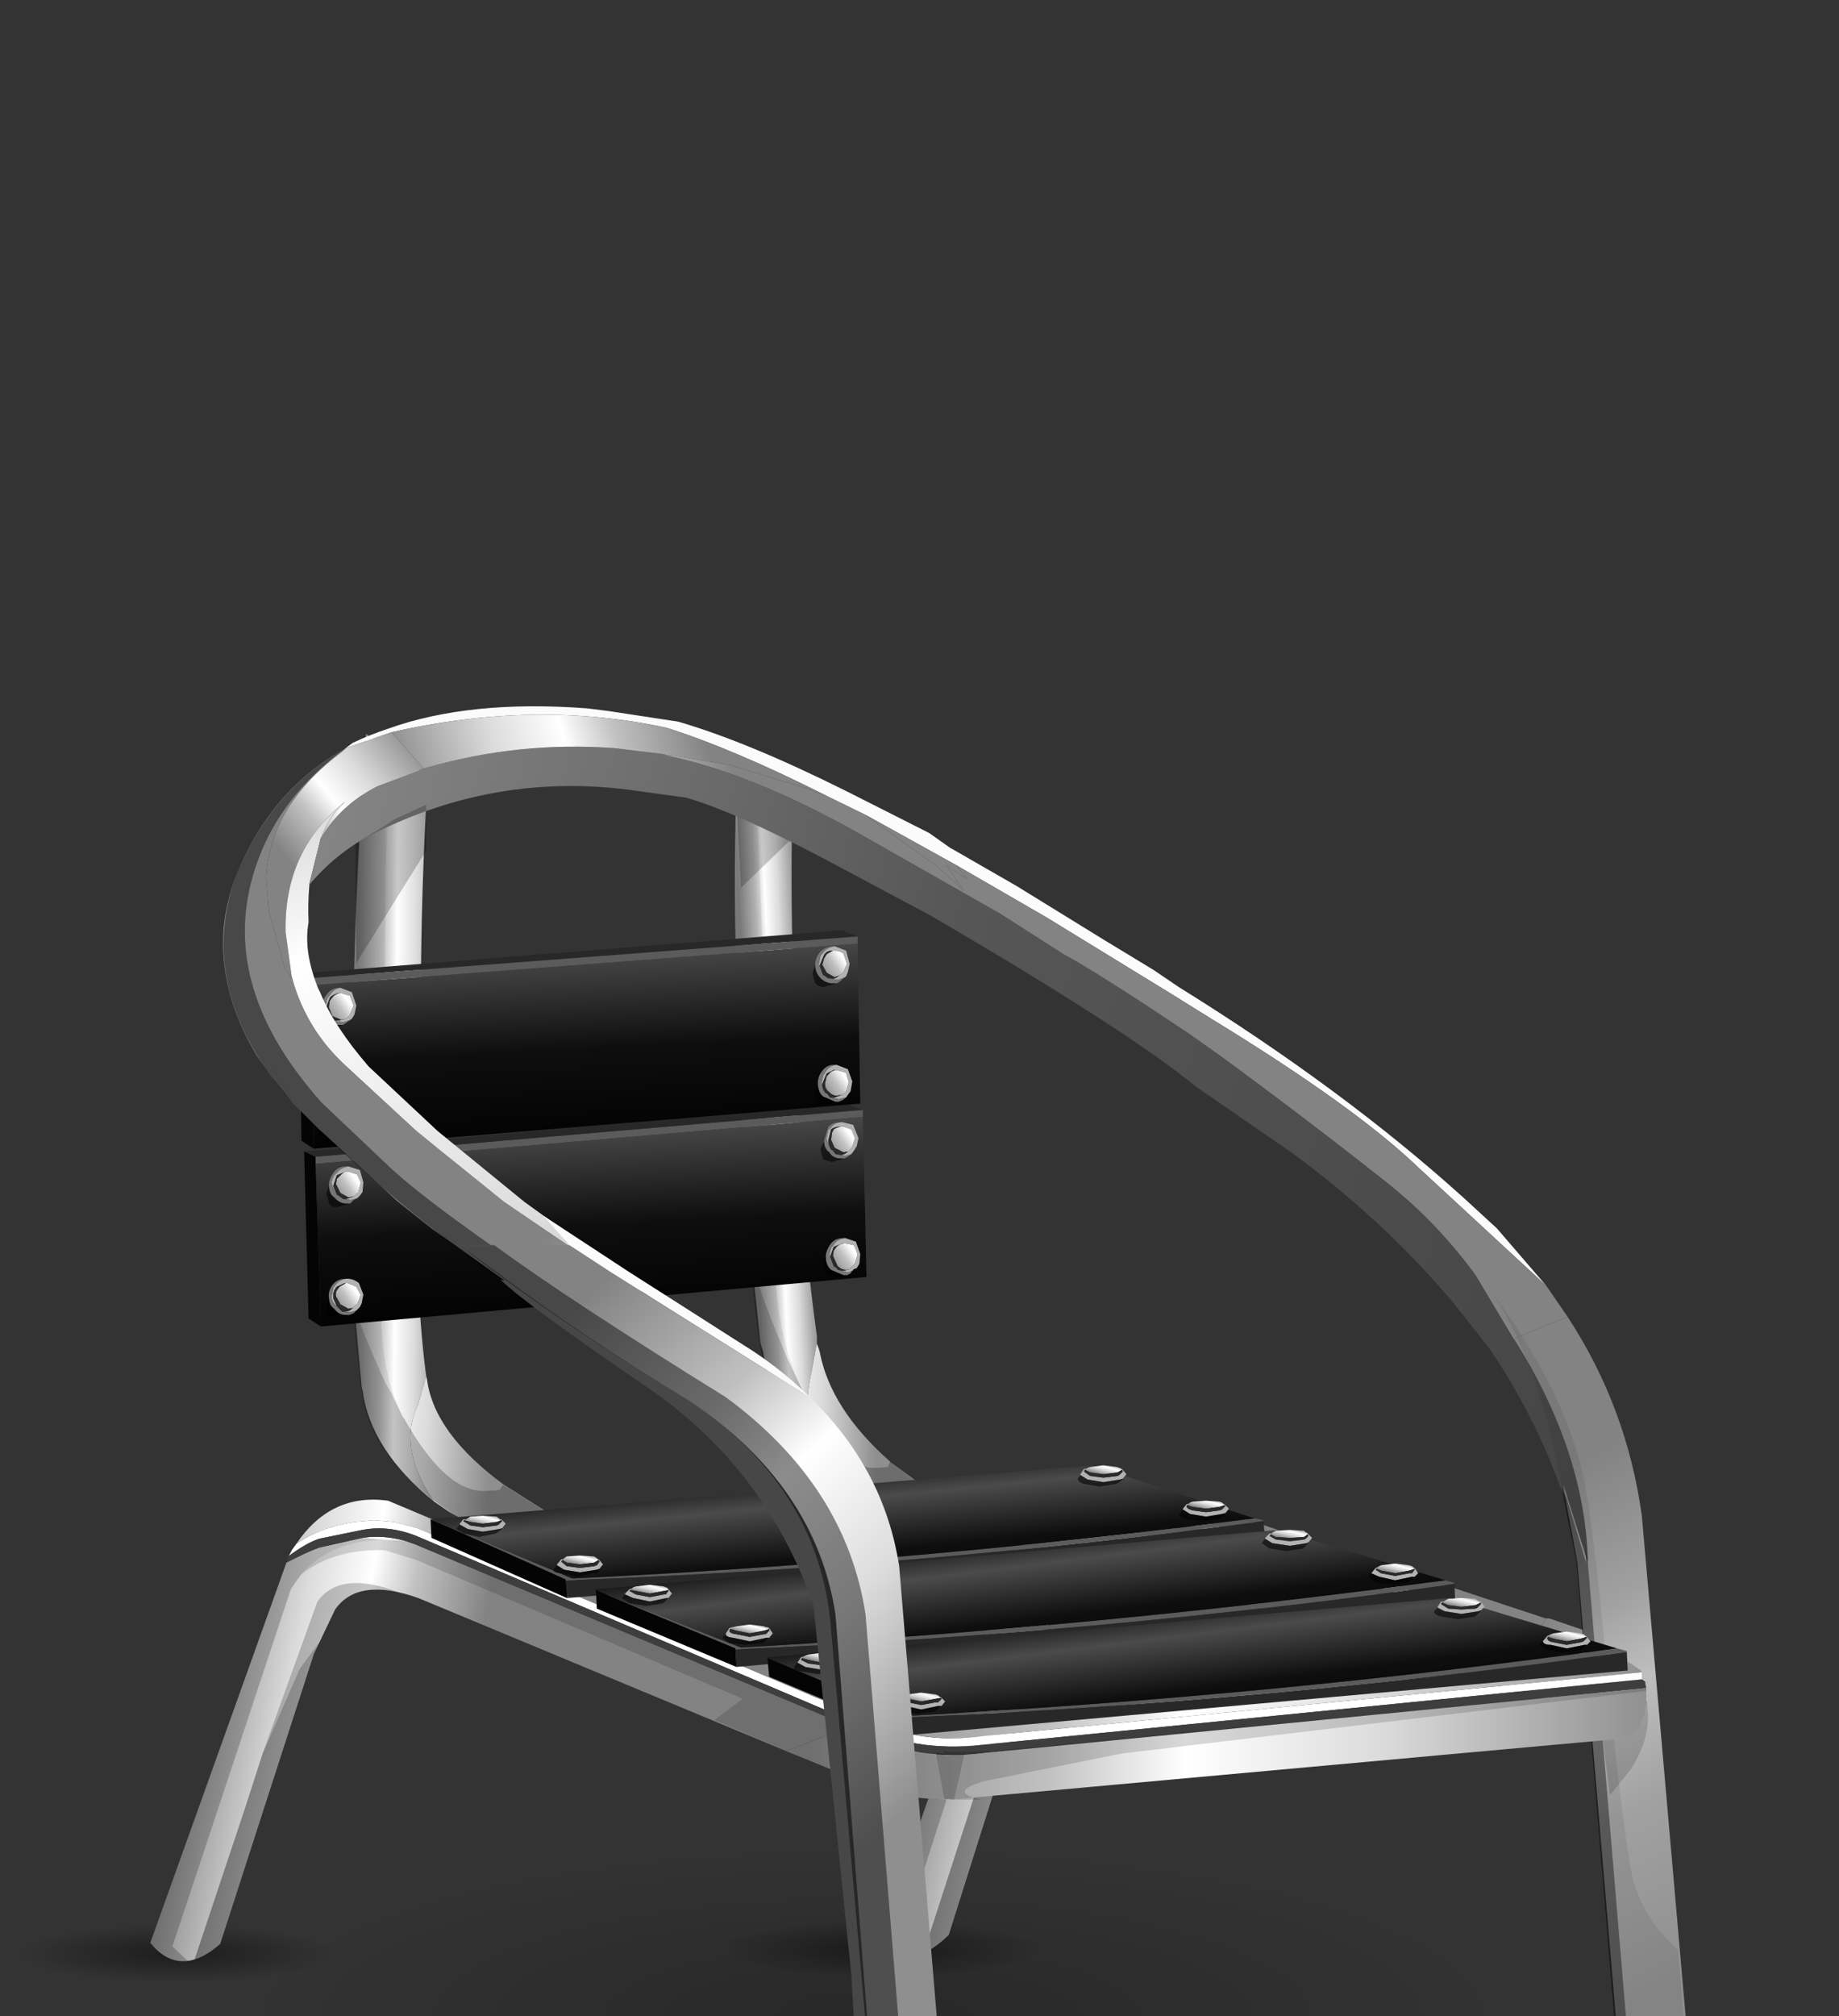 <?xml version="1.0" encoding="UTF-8" standalone="no"?>
<svg xmlns:xlink="http://www.w3.org/1999/xlink" height="114.0px" width="104.0px" xmlns="http://www.w3.org/2000/svg">
  <rect width="100%" height="100%" fill="#333333" stroke="none"/>
  <g transform="matrix(1.0, 0.0, 0.0, 1.0, 0.0, 0.0)">
    <use height="88.65" transform="matrix(1.0, 0.0, 0.0, 1.0, 1.15, 39.95)" width="101.15" xlink:href="#shape0"/>
  </g>
  <defs>
    <g id="shape0" transform="matrix(1.0, 0.0, 0.0, 1.0, -1.15, -39.95)">
      <path d="M49.35 124.8 Q65.85 124.8 77.5 121.65 89.15 118.5 89.15 114.1 89.15 109.65 77.5 106.55 65.85 103.4 49.35 103.4 32.85 103.4 21.2 106.55 9.55 109.65 9.55 114.1 9.55 118.5 21.2 121.65 32.85 124.8 49.35 124.8" fill="url(#gradient0)" fill-rule="evenodd" stroke="none"/>
      <path d="M87.25 118.65 Q84.65 119.2 84.65 120.0 84.65 120.85 87.25 121.45 L93.5 122.0 99.75 121.45 Q102.3 120.85 102.3 120.0 102.3 119.2 99.75 118.65 L93.5 118.05 87.25 118.65" fill="url(#gradient1)" fill-rule="evenodd" stroke="none"/>
      <path d="M56.1 108.8 L49.85 108.2 43.6 108.8 Q41.0 109.35 41.0 110.15 41.0 111.0 43.6 111.6 L49.85 112.15 56.1 111.6 Q58.65 111.0 58.65 110.15 58.65 109.35 56.1 108.8" fill="url(#gradient2)" fill-rule="evenodd" stroke="none"/>
      <path d="M58.35 125.25 L52.1 124.65 45.85 125.25 Q43.25 125.8 43.25 126.6 43.25 127.45 45.85 128.05 L52.1 128.6 58.35 128.05 Q60.9 127.45 60.9 126.6 60.9 125.8 58.35 125.25" fill="url(#gradient3)" fill-rule="evenodd" stroke="none"/>
      <path d="M16.25 109.05 L10.0 108.45 3.75 109.05 Q1.15 109.6 1.15 110.4 1.15 111.25 3.75 111.85 L10.0 112.4 16.25 111.85 Q18.8 111.25 18.8 110.4 18.8 109.6 16.25 109.05" fill="url(#gradient4)" fill-rule="evenodd" stroke="none"/>
      <path d="M91.2 93.7 L91.2 92.8 89.65 92.2 87.6 91.5 87.4 91.5 87.05 92.3 89.9 93.2 91.2 93.7 M85.65 95.55 L89.6 96.85 91.2 97.3 91.2 94.6 90.05 94.1 89.1 93.95 85.65 95.55" fill="url(#gradient5)" fill-rule="evenodd" stroke="none"/>
      <path d="M87.4 91.5 L63.2 83.5 Q59.95 83.35 57.9 86.45 59.3 85.4 61.25 84.9 L62.35 84.7 63.5 84.7 64.8 84.95 87.05 92.3 87.4 91.5 M57.4 87.6 L49.7 109.75 Q51.4 111.65 53.65 109.4 L58.95 92.6 60.15 89.95 Q61.45 88.0 64.85 88.85 L85.65 95.55 89.1 93.95 90.05 94.1 65.0 85.95 61.7 85.8 Q60.0 86.2 59.25 86.5 58.55 86.85 57.4 87.6" fill="url(#gradient6)" fill-rule="evenodd" stroke="none"/>
      <path d="M57.5 87.25 L57.4 87.6 Q58.55 86.85 59.25 86.5 60.0 86.2 61.7 85.8 L65.0 85.95 90.05 94.1 91.2 94.6 91.2 94.2 Q90.45 94.0 89.8 93.65 L65.0 85.5 61.7 85.3 59.25 86.05 57.5 87.25" fill="#3e3e3e" fill-rule="evenodd" stroke="none"/>
      <path d="M57.9 86.45 L57.7 86.85 57.55 87.15 57.5 87.25 59.25 86.05 61.7 85.3 65.0 85.5 89.8 93.65 Q90.45 94.0 91.2 94.2 L91.2 93.7 89.9 93.2 87.05 92.3 64.8 84.95 63.5 84.7 62.35 84.7 61.25 84.9 Q59.3 85.4 57.9 86.45" fill="#ffffff" fill-rule="evenodd" stroke="none"/>
      <path d="M58.25 88.15 Q60.15 86.5 62.95 86.3 L64.75 86.75 83.2 92.9 81.6 94.2 89.65 96.85 89.25 94.95 90.95 95.45 91.2 95.6 91.2 94.6 90.05 94.1 65.0 85.95 64.4 85.75 Q60.4 85.5 58.25 88.15" fill="#000000" fill-opacity="0.149" fill-rule="evenodd" stroke="none"/>
      <path d="M64.4 85.75 L61.7 85.8 Q60.0 86.2 59.25 86.5 58.55 86.85 57.4 87.6 L49.7 109.75 Q50.7 110.85 51.85 110.6 L50.9 109.9 57.65 89.0 57.9 88.55 58.25 88.15 Q60.4 85.5 64.4 85.75 M59.25 91.9 L60.15 89.95 Q61.25 88.35 63.8 88.7 60.45 87.65 59.15 89.6 L56.1 98.5 58.15 93.45 59.25 91.9" fill="#000000" fill-opacity="0.216" fill-rule="evenodd" stroke="none"/>
      <path d="M59.25 91.9 L58.15 93.45 56.1 98.5 55.05 101.7 52.2 110.5 Q52.9 110.2 53.65 109.4 L58.95 92.6 59.25 91.9" fill="#000000" fill-opacity="0.373" fill-rule="evenodd" stroke="none"/>
      <path d="M46.2 75.9 L46.2 75.55 Q45.55 70.9 45.3 66.4 L45.1 61.05 45.0 59.6 44.9 56.45 Q44.7 51.25 44.8 46.1 L41.65 44.25 Q41.45 50.95 41.7 56.0 L41.8 59.6 41.9 61.05 42.1 66.05 42.3 68.95 42.45 70.6 43.0 75.9 43.1 76.25 43.15 76.4 Q43.75 80.35 47.0 83.6 45.75 81.5 45.65 79.6 L45.65 79.3 Q45.7 78.4 45.9 77.55 L46.2 75.9" fill="url(#gradient7)" fill-rule="evenodd" stroke="none"/>
      <path d="M47.0 83.6 L47.75 84.25 48.75 84.95 48.85 85.05 53.1 84.7 50.35 82.65 Q46.95 79.65 46.35 76.4 L46.25 76.1 46.2 76.0 46.2 75.9 45.9 77.55 Q45.7 78.4 45.65 79.3 L45.65 79.6 Q45.75 81.5 47.0 83.6" fill="url(#gradient8)" fill-rule="evenodd" stroke="none"/>
      <path d="M45.3 78.45 Q43.9 75.5 43.8 71.05 L42.85 46.45 41.7 45.75 Q41.5 52.25 41.7 57.05 L41.85 60.5 42.1 66.7 42.3 69.5 42.45 71.1 Q42.95 73.1 44.3 76.25 L44.55 76.85 45.3 78.45" fill="#000000" fill-opacity="0.078" fill-rule="evenodd" stroke="none"/>
      <path d="M42.45 71.1 Q42.6 73.65 43.05 76.55 L43.15 76.75 Q43.8 81.4 48.75 85.0 L48.8 85.05 53.1 84.7 Q51.55 83.65 50.35 82.6 L50.2 82.95 49.4 83.0 Q47.55 83.0 45.3 78.45 L44.55 76.85 44.3 76.25 Q42.95 73.1 42.45 71.1" fill="#000000" fill-opacity="0.235" fill-rule="evenodd" stroke="none"/>
      <path d="M23.65 71.65 L23.65 69.1 23.65 64.9 23.7 60.6 23.8 56.75 Q23.8 50.25 24.2 43.85 L20.7 41.5 Q20.1 49.95 20.0 56.1 L19.9 60.6 19.9 64.9 19.9 68.65 19.9 71.65 23.65 71.65" fill="url(#gradient9)" fill-rule="evenodd" stroke="none"/>
      <path d="M19.9 71.65 L19.9 72.0 20.0 73.5 20.45 78.4 20.5 78.6 Q20.95 82.0 24.55 84.9 22.45 81.85 23.65 79.4 L24.1 77.8 Q23.7 74.7 23.65 71.65 L19.9 71.65" fill="url(#gradient10)" fill-rule="evenodd" stroke="none"/>
      <path d="M24.55 84.9 L25.35 85.45 26.5 86.1 26.55 86.15 31.5 85.85 28.5 83.95 Q24.55 81.05 24.15 78.0 L24.1 77.8 23.65 79.4 Q22.45 81.85 24.55 84.9" fill="url(#gradient11)" fill-rule="evenodd" stroke="none"/>
      <path d="M22.75 80.05 Q21.45 77.4 21.55 73.45 L21.9 43.35 20.65 42.45 Q20.05 50.95 19.9 57.25 L19.85 61.8 19.85 68.45 19.85 69.45 19.85 72.0 19.9 73.5 Q20.5 75.35 21.8 78.2 L22.1 78.7 22.75 80.05" fill="#000000" fill-opacity="0.078" fill-rule="evenodd" stroke="none"/>
      <path d="M19.9 73.5 L20.4 78.4 20.45 78.6 Q20.95 82.85 26.45 86.1 L26.5 86.15 31.45 85.85 28.45 83.95 28.25 84.25 27.35 84.3 Q25.15 84.3 22.85 80.2 L22.75 80.05 22.1 78.7 21.8 78.2 Q20.5 75.35 19.9 73.5" fill="#000000" fill-opacity="0.235" fill-rule="evenodd" stroke="none"/>
      <path d="M44.8 45.95 L42.55 44.7 41.6 44.25 41.9 50.2 44.85 47.35 44.8 45.95" fill="#000000" fill-opacity="0.216" fill-rule="evenodd" stroke="none"/>
      <path d="M17.2 65.1 L17.45 74.55 18.15 75.0 17.85 65.8 17.85 65.4 17.2 65.1" fill="#040404" fill-rule="evenodd" stroke="none"/>
      <path d="M48.8 63.15 L48.8 62.75 17.85 65.4 17.85 65.8 48.8 63.15" fill="#5b5b5b" fill-rule="evenodd" stroke="none"/>
      <path d="M48.8 62.75 L47.9 62.4 17.2 65.1 17.85 65.4 48.8 62.75" fill="#282828" fill-rule="evenodd" stroke="none"/>
      <path d="M18.15 75.0 L49.0 72.2 48.8 63.15 17.85 65.8 18.15 75.0" fill="url(#gradient12)" fill-rule="evenodd" stroke="none"/>
      <path d="M47.25 65.25 L47.1 65.05 47.0 65.0 46.75 64.4 46.85 63.9 47.05 63.7 Q47.2 63.5 47.55 63.45 47.1 63.45 46.85 63.7 L46.6 64.5 Q46.6 64.95 46.9 65.15 47.1 65.5 47.55 65.5 L47.75 65.5 47.95 65.4 48.15 65.25 47.8 65.35 47.25 65.25" fill="#777777" fill-rule="evenodd" stroke="none"/>
      <path d="M47.55 63.7 L47.65 63.7 48.15 63.85 48.35 64.35 48.2 64.8 48.15 64.9 47.95 65.1 Q47.75 65.3 47.55 65.3 L47.25 65.25 47.8 65.35 48.15 65.25 48.3 65.05 48.45 64.8 48.55 64.35 48.25 63.6 47.65 63.45 47.55 63.45 Q47.2 63.5 47.05 63.7 L46.85 63.9 46.75 64.4 47.0 65.0 Q46.85 64.8 46.85 64.45 L47.0 63.85 Q47.2 63.7 47.5 63.7 L47.55 63.7" fill="#b2b2b2" fill-rule="evenodd" stroke="none"/>
      <path d="M47.55 63.7 Q47.3 63.75 47.15 63.85 L47.05 64.05 47.0 64.45 47.2 64.9 47.7 65.15 47.95 65.1 48.15 64.9 48.2 64.8 48.35 64.35 48.15 63.85 47.65 63.7 47.55 63.7" fill="url(#gradient13)" fill-rule="evenodd" stroke="none"/>
      <path d="M47.95 65.1 L47.7 65.15 47.2 64.9 47.0 64.45 47.05 64.05 47.15 63.85 Q47.3 63.75 47.55 63.7 L47.5 63.7 Q47.2 63.7 47.0 63.85 L46.85 64.45 Q46.85 64.8 47.0 65.0 L47.1 65.05 47.25 65.25 47.55 65.3 Q47.75 65.3 47.95 65.1" fill="#2a2a2a" fill-rule="evenodd" stroke="none"/>
      <path d="M46.6 64.5 L46.4 65.0 46.55 65.55 47.05 65.7 47.75 65.5 47.55 65.5 Q47.1 65.5 46.9 65.15 46.6 64.95 46.6 64.5" fill="#000000" fill-opacity="0.557" fill-rule="evenodd" stroke="none"/>
      <path d="M48.2 71.85 L48.3 71.75 48.45 71.7 48.6 71.45 48.65 70.9 48.4 70.2 47.8 70.0 Q47.4 70.05 47.2 70.3 L47.0 70.55 46.9 70.95 47.15 71.6 46.95 71.05 47.15 70.5 47.65 70.3 47.7 70.3 47.8 70.3 48.3 70.4 48.5 70.9 48.35 71.45 48.3 71.5 48.05 71.75 47.7 71.85 47.4 71.8 47.95 71.95 48.2 71.85" fill="#b2b2b2" fill-rule="evenodd" stroke="none"/>
      <path d="M48.05 71.75 L48.3 71.5 48.35 71.45 48.5 70.9 48.3 70.4 47.8 70.3 47.7 70.3 Q47.45 70.35 47.3 70.5 L47.15 70.7 47.1 71.0 47.35 71.55 Q47.55 71.8 47.85 71.8 L48.05 71.75" fill="url(#gradient14)" fill-rule="evenodd" stroke="none"/>
      <path d="M47.4 71.8 L47.7 71.85 48.05 71.75 47.85 71.8 Q47.55 71.8 47.35 71.55 L47.1 71.0 47.15 70.7 47.3 70.5 Q47.45 70.35 47.7 70.3 L47.65 70.3 47.15 70.5 46.95 71.05 47.15 71.6 47.25 71.65 47.4 71.8" fill="#2a2a2a" fill-rule="evenodd" stroke="none"/>
      <path d="M47.8 70.0 L47.7 70.0 Q47.25 70.0 47.0 70.3 46.7 70.7 46.7 71.05 46.7 71.55 47.0 71.8 L47.7 72.1 47.9 72.1 48.1 72.0 48.2 71.85 47.95 71.95 47.4 71.8 47.25 71.65 47.15 71.6 46.9 70.95 47.0 70.55 47.2 70.3 Q47.4 70.05 47.8 70.0" fill="#777777" fill-rule="evenodd" stroke="none"/>
      <path d="M46.7 71.05 L46.55 71.65 46.7 72.05 47.15 72.3 47.9 72.1 47.7 72.1 47.0 71.8 Q46.7 71.55 46.7 71.05" fill="#000000" fill-opacity="0.557" fill-rule="evenodd" stroke="none"/>
      <path d="M19.55 66.25 L19.6 66.25 19.7 66.25 20.2 66.4 20.4 66.85 20.25 67.45 20.2 67.45 20.0 67.65 19.55 67.8 19.45 67.8 19.85 67.85 20.2 67.75 20.35 67.6 20.5 67.4 20.55 66.85 20.35 66.15 19.7 65.95 Q19.35 66.0 19.1 66.25 L18.9 66.45 Q18.75 66.7 18.75 66.95 L19.05 67.55 18.85 67.05 19.05 66.45 19.55 66.25" fill="#b2b2b2" fill-rule="evenodd" stroke="none"/>
      <path d="M20.0 67.65 L20.2 67.45 20.25 67.45 20.4 66.85 20.2 66.4 19.7 66.25 19.6 66.25 19.55 66.25 Q19.4 66.3 19.25 66.45 L19.05 66.65 19.0 66.95 19.25 67.45 19.7 67.7 20.0 67.65" fill="url(#gradient15)" fill-rule="evenodd" stroke="none"/>
      <path d="M19.05 67.55 L18.75 66.95 Q18.75 66.7 18.9 66.45 L19.1 66.25 Q19.35 66.0 19.7 65.95 L19.55 65.95 Q19.15 65.95 18.9 66.25 18.6 66.65 18.6 67.0 18.6 67.5 18.9 67.7 19.2 68.05 19.6 68.05 L19.8 68.05 20.0 67.85 20.2 67.75 19.85 67.85 19.45 67.8 19.35 67.75 19.15 67.6 19.05 67.55" fill="#777777" fill-rule="evenodd" stroke="none"/>
      <path d="M19.55 66.25 L19.05 66.45 18.85 67.05 19.05 67.55 19.15 67.6 19.35 67.75 19.45 67.8 19.55 67.8 20.0 67.65 19.7 67.7 19.25 67.45 19.0 66.95 19.05 66.65 19.25 66.45 Q19.4 66.3 19.55 66.25" fill="#2a2a2a" fill-rule="evenodd" stroke="none"/>
      <path d="M18.6 67.0 L18.45 67.5 18.6 68.0 Q18.75 68.3 19.05 68.25 L19.8 68.05 19.6 68.05 Q19.2 68.05 18.9 67.7 18.6 67.5 18.6 67.0" fill="#000000" fill-opacity="0.557" fill-rule="evenodd" stroke="none"/>
      <path d="M20.15 74.1 L20.35 73.9 20.45 73.7 20.55 73.2 20.3 72.55 Q20.0 72.3 19.65 72.3 L19.55 72.3 Q19.25 72.35 19.05 72.55 L18.85 72.8 18.75 73.3 Q18.75 73.65 19.05 73.85 L18.85 73.4 Q18.8 73.05 19.05 72.75 L19.5 72.55 19.55 72.55 19.65 72.55 20.15 72.75 20.4 73.2 20.2 73.75 20.15 73.75 19.95 73.95 Q19.75 74.15 19.55 74.15 L19.35 74.15 19.8 74.2 20.15 74.1" fill="#b2b2b2" fill-rule="evenodd" stroke="none"/>
      <path d="M19.95 73.95 L20.15 73.75 20.2 73.75 20.4 73.2 20.15 72.75 19.65 72.55 19.55 72.55 19.2 72.75 19.05 72.95 Q18.95 73.1 19.0 73.3 L19.25 73.75 19.7 74.0 19.95 73.95" fill="url(#gradient16)" fill-rule="evenodd" stroke="none"/>
      <path d="M20.15 74.1 L19.8 74.2 19.35 74.15 19.3 74.1 19.1 73.9 19.05 73.85 Q18.75 73.65 18.75 73.3 L18.85 72.8 19.05 72.55 Q19.25 72.35 19.55 72.3 19.1 72.3 18.85 72.6 18.55 72.95 18.6 73.35 18.6 73.8 18.9 74.0 19.15 74.35 19.55 74.35 L19.75 74.35 20.0 74.25 20.15 74.1" fill="#777777" fill-rule="evenodd" stroke="none"/>
      <path d="M19.35 74.15 L19.55 74.15 Q19.75 74.15 19.95 73.95 L19.7 74.0 19.25 73.75 19.0 73.3 Q18.95 73.1 19.05 72.95 L19.2 72.75 19.55 72.55 19.5 72.55 19.05 72.75 Q18.8 73.05 18.85 73.4 L19.05 73.85 19.1 73.9 19.3 74.1 19.35 74.15" fill="#2a2a2a" fill-rule="evenodd" stroke="none"/>
      <path d="M18.6 73.35 L18.45 73.85 18.55 74.4 19.05 74.55 19.75 74.35 19.55 74.35 Q19.15 74.35 18.9 74.0 18.6 73.8 18.6 73.35" fill="#000000" fill-opacity="0.557" fill-rule="evenodd" stroke="none"/>
      <path d="M17.65 55.7 L17.6 55.3 16.9 55.05 17.05 64.5 17.75 64.95 17.65 55.7" fill="#040404" fill-rule="evenodd" stroke="none"/>
      <path d="M16.9 55.05 L17.6 55.3 48.5 52.95 47.6 52.6 16.9 55.05" fill="#282828" fill-rule="evenodd" stroke="none"/>
      <path d="M17.65 55.7 L17.75 64.95 48.65 62.4 48.5 53.35 17.65 55.7" fill="url(#gradient17)" fill-rule="evenodd" stroke="none"/>
      <path d="M17.6 55.3 L17.65 55.7 48.5 53.35 48.5 52.95 17.6 55.3" fill="#5b5b5b" fill-rule="evenodd" stroke="none"/>
      <path d="M47.45 55.15 L47.7 55.0 47.7 54.95 47.9 54.5 47.7 53.9 Q47.5 53.75 47.2 53.75 L47.1 53.75 46.75 53.95 46.6 54.2 46.5 54.55 46.75 55.0 47.2 55.25 47.45 55.15" fill="url(#gradient18)" fill-rule="evenodd" stroke="none"/>
      <path d="M47.1 53.75 L47.2 53.75 Q47.5 53.75 47.7 53.9 L47.9 54.5 47.7 54.95 47.7 55.0 47.45 55.15 Q47.25 55.35 47.05 55.35 L46.8 55.3 47.35 55.4 47.7 55.3 47.85 55.2 47.95 54.95 48.05 54.5 47.85 53.75 47.2 53.5 Q46.85 53.55 46.6 53.8 L46.4 54.05 46.3 54.55 46.55 55.15 46.35 54.6 46.6 54.0 Q46.75 53.75 47.05 53.75 L47.1 53.75" fill="#b2b2b2" fill-rule="evenodd" stroke="none"/>
      <path d="M47.45 55.15 L47.2 55.25 46.75 55.0 46.5 54.55 46.6 54.2 46.75 53.95 47.1 53.75 47.05 53.75 Q46.75 53.75 46.6 54.0 L46.35 54.6 46.55 55.15 46.6 55.15 46.8 55.3 47.05 55.35 Q47.25 55.35 47.45 55.15" fill="#2a2a2a" fill-rule="evenodd" stroke="none"/>
      <path d="M46.55 55.15 L46.3 54.55 46.4 54.05 46.6 53.8 Q46.85 53.55 47.2 53.5 L47.1 53.5 Q46.65 53.55 46.4 53.8 46.1 54.15 46.1 54.55 46.1 55.0 46.4 55.3 46.7 55.6 47.1 55.6 L47.3 55.6 Q47.45 55.55 47.55 55.45 L47.7 55.3 47.35 55.4 46.8 55.3 46.6 55.15 46.55 55.15" fill="#777777" fill-rule="evenodd" stroke="none"/>
      <path d="M46.1 54.55 L45.95 55.05 46.1 55.6 Q46.3 55.8 46.6 55.8 L47.3 55.6 47.1 55.6 Q46.7 55.6 46.4 55.3 46.1 55.0 46.1 54.55" fill="#000000" fill-opacity="0.557" fill-rule="evenodd" stroke="none"/>
      <path d="M47.25 60.5 L47.3 60.5 47.85 60.65 48.0 61.2 47.85 61.7 47.85 61.75 47.6 61.9 47.2 62.05 46.95 62.05 47.45 62.15 47.85 62.05 47.95 61.9 48.1 61.7 48.2 61.15 47.95 60.45 47.3 60.2 Q46.95 60.25 46.75 60.5 L46.55 60.8 46.45 61.25 46.65 61.75 Q46.5 61.6 46.5 61.3 L46.75 60.7 47.15 60.5 47.25 60.5" fill="#b2b2b2" fill-rule="evenodd" stroke="none"/>
      <path d="M47.6 61.9 L47.85 61.75 47.85 61.7 48.0 61.2 47.85 60.65 47.3 60.5 47.25 60.5 Q47.0 60.55 46.9 60.7 L46.75 60.85 46.65 61.25 Q46.65 61.6 46.9 61.75 47.05 61.95 47.35 61.95 L47.6 61.9" fill="url(#gradient19)" fill-rule="evenodd" stroke="none"/>
      <path d="M46.65 61.75 L46.45 61.25 46.55 60.8 46.75 60.5 Q46.95 60.25 47.3 60.2 L47.2 60.2 Q46.75 60.2 46.5 60.55 46.25 60.85 46.25 61.25 46.25 61.75 46.55 62.0 L47.25 62.3 47.4 62.3 47.65 62.2 47.85 62.05 47.45 62.15 46.95 62.05 46.75 61.8 46.7 61.8 46.65 61.75" fill="#777777" fill-rule="evenodd" stroke="none"/>
      <path d="M47.25 60.5 L47.15 60.5 46.75 60.7 46.5 61.3 Q46.5 61.6 46.65 61.75 L46.7 61.8 46.75 61.8 46.95 62.05 47.2 62.05 47.6 61.9 47.35 61.95 Q47.05 61.95 46.9 61.75 46.65 61.6 46.65 61.25 L46.75 60.85 46.9 60.7 Q47.0 60.55 47.25 60.5" fill="#2a2a2a" fill-rule="evenodd" stroke="none"/>
      <path d="M46.25 61.25 L46.05 61.8 46.2 62.3 Q46.4 62.55 46.7 62.5 L47.4 62.3 47.25 62.3 46.55 62.0 Q46.25 61.75 46.25 61.25" fill="#000000" fill-opacity="0.557" fill-rule="evenodd" stroke="none"/>
      <path d="M19.55 57.6 L19.3 57.65 18.8 57.45 18.6 56.95 18.65 56.6 18.8 56.4 Q18.95 56.2 19.25 56.15 L19.15 56.15 Q18.85 56.2 18.65 56.4 L18.45 56.95 18.6 57.55 18.7 57.55 18.9 57.7 19.15 57.7 19.55 57.6" fill="#2a2a2a" fill-rule="evenodd" stroke="none"/>
      <path d="M19.25 56.15 Q18.95 56.2 18.8 56.4 L18.65 56.6 18.6 56.95 18.8 57.45 19.3 57.65 19.55 57.6 19.75 57.45 19.8 57.35 20.0 56.85 19.8 56.3 19.3 56.15 19.25 56.15" fill="url(#gradient20)" fill-rule="evenodd" stroke="none"/>
      <path d="M19.55 57.6 L19.15 57.7 18.9 57.7 19.4 57.8 19.75 57.7 19.9 57.6 20.05 57.35 20.15 56.85 19.9 56.1 19.25 55.85 Q18.9 55.9 18.7 56.2 L18.5 56.45 18.4 56.9 18.6 57.55 18.45 56.95 18.65 56.4 Q18.85 56.2 19.15 56.15 L19.25 56.15 19.3 56.15 19.8 56.3 20.0 56.85 19.8 57.35 19.75 57.45 19.55 57.6" fill="#b2b2b2" fill-rule="evenodd" stroke="none"/>
      <path d="M18.9 57.7 L18.7 57.55 18.6 57.55 18.4 56.9 18.5 56.45 18.7 56.2 Q18.9 55.9 19.25 55.85 L19.15 55.85 Q18.7 55.9 18.5 56.2 18.2 56.55 18.2 56.95 18.2 57.4 18.5 57.7 18.75 58.0 19.2 57.95 L19.4 57.95 19.55 57.85 19.75 57.7 19.4 57.8 18.9 57.7" fill="#777777" fill-rule="evenodd" stroke="none"/>
      <path d="M19.4 57.95 L19.2 57.95 Q18.75 58.0 18.5 57.7 18.2 57.4 18.2 56.95 L18.0 57.45 18.15 57.95 18.6 58.2 19.4 57.95" fill="#000000" fill-opacity="0.557" fill-rule="evenodd" stroke="none"/>
      <path d="M19.05 62.25 Q18.65 62.3 18.45 62.6 18.15 62.9 18.15 63.3 18.15 63.8 18.45 64.05 18.7 64.4 19.15 64.35 L19.35 64.3 19.55 64.2 19.7 64.05 19.4 64.15 18.85 64.1 18.6 63.9 18.55 63.85 Q18.3 63.65 18.3 63.25 18.3 63.0 18.45 62.8 L18.6 62.6 19.05 62.25" fill="#777777" fill-rule="evenodd" stroke="none"/>
      <path d="M18.55 63.85 L18.6 63.9 18.85 64.1 19.1 64.1 19.5 63.9 19.25 63.95 18.75 63.8 Q18.5 63.65 18.5 63.3 L18.6 62.95 18.75 62.8 19.05 62.55 Q18.75 62.6 18.6 62.8 L18.4 63.35 18.55 63.85" fill="#2a2a2a" fill-rule="evenodd" stroke="none"/>
      <path d="M19.05 62.55 L18.75 62.8 18.6 62.95 18.5 63.3 Q18.5 63.65 18.75 63.8 L19.25 63.95 19.5 63.9 19.7 63.75 19.9 63.2 19.7 62.7 19.25 62.5 19.15 62.5 19.05 62.55" fill="url(#gradient21)" fill-rule="evenodd" stroke="none"/>
      <path d="M19.05 62.25 L18.6 62.6 18.45 62.8 Q18.3 63.0 18.3 63.25 18.3 63.65 18.55 63.85 L18.4 63.35 18.6 62.8 Q18.75 62.6 19.05 62.55 L19.15 62.5 19.25 62.5 19.7 62.7 19.9 63.2 19.7 63.75 19.5 63.9 19.1 64.1 18.85 64.1 19.4 64.15 19.7 64.05 19.85 63.95 20.0 63.75 20.1 63.2 19.85 62.5 19.25 62.2 19.1 62.25 19.05 62.25" fill="#b2b2b2" fill-rule="evenodd" stroke="none"/>
      <path d="M19.35 64.3 L19.15 64.35 Q18.7 64.4 18.45 64.05 18.15 63.8 18.15 63.3 L17.95 63.8 18.15 64.3 18.6 64.6 19.35 64.3" fill="#000000" fill-opacity="0.557" fill-rule="evenodd" stroke="none"/>
      <path d="M19.95 42.0 L19.4 42.4 19.3 42.45 Q15.2 44.8 13.3 49.65 12.8 51.0 12.65 52.4 12.35 56.05 14.5 59.65 L15.3 60.8 16.55 62.35 18.05 63.85 22.45 67.9 24.4 69.45 31.9 74.8 31.9 72.95 35.95 73.0 30.7 69.45 28.5 67.95 23.55 63.95 19.6 60.3 Q17.35 58.25 16.55 55.4 L16.55 55.35 16.1 54.75 15.85 53.8 15.2 51.5 15.05 49.65 Q15.25 45.55 19.35 42.5 L19.55 42.3 19.95 42.0" fill="url(#gradient22)" fill-rule="evenodd" stroke="none"/>
      <path d="M19.95 42.0 L19.55 42.3 22.15 41.4 Q30.3 39.55 37.7 41.15 41.5 42.35 46.75 45.0 L49.0 46.1 54.05 48.9 59.15 51.85 66.25 56.2 68.5 57.6 Q76.6 62.55 80.2 66.0 L87.45 72.7 84.65 69.45 84.05 68.9 82.8 67.75 Q76.0 61.6 66.65 55.8 L65.25 54.85 62.45 53.15 57.5 50.1 53.85 48.0 53.75 47.95 52.55 47.1 47.9 44.75 Q42.3 41.95 38.35 40.8 L34.4 40.2 33.2 40.05 Q26.55 39.55 21.95 41.2 20.9 41.55 19.95 42.0" fill="#fbfbfb" fill-rule="evenodd" stroke="none"/>
      <path d="M19.55 42.3 L19.35 42.5 Q15.25 45.55 15.05 49.65 L15.2 51.5 15.85 53.8 16.1 54.75 16.55 55.35 16.5 55.25 16.15 52.7 Q16.05 48.05 19.55 45.3 18.55 46.2 18.1 47.5 19.2 45.55 21.35 44.45 L23.95 43.45 22.15 41.4 19.55 42.3" fill="url(#gradient23)" fill-rule="evenodd" stroke="none"/>
      <path d="M16.55 55.35 L16.55 55.4 Q17.35 58.25 19.6 60.3 L23.55 63.95 28.5 67.95 30.7 69.45 35.95 73.0 36.95 73.0 31.8 69.5 29.65 67.95 24.75 63.95 20.85 60.3 Q18.9 58.05 18.1 56.1 L18.0 55.9 Q17.15 53.8 17.45 52.15 17.4 51.05 17.5 50.0 L17.5 49.95 18.1 47.55 18.1 47.5 Q18.55 46.2 19.55 45.3 16.05 48.05 16.15 52.7 L16.5 55.25 16.55 55.35" fill="url(#gradient24)" fill-rule="evenodd" stroke="none"/>
      <path d="M17.6 49.9 Q19.15 48.1 21.2 47.1 28.0 43.7 35.55 44.65 L38.8 45.1 Q41.45 45.85 46.6 48.55 L52.6 51.75 Q63.75 58.25 67.65 61.45 L72.95 65.1 Q78.1 68.85 82.1 73.55 L84.2 76.2 Q87.0 80.3 88.6 85.1 L88.4 83.9 89.8 88.35 Q89.65 82.1 85.65 75.75 L85.6 75.7 83.45 72.1 Q81.15 68.95 78.1 66.6 73.6 63.05 68.95 59.65 L67.25 58.45 Q62.1 55.0 60.15 53.95 L56.55 51.65 48.45 47.05 Q42.45 43.7 37.65 42.7 L37.6 42.65 37.2 42.6 34.75 42.3 Q29.35 41.9 24.15 43.4 L23.95 43.45 21.35 44.45 Q19.2 45.55 18.1 47.5 L18.1 47.55 17.5 49.95 17.6 49.9" fill="url(#gradient25)" fill-rule="evenodd" stroke="none"/>
      <path d="M17.5 50.0 L17.6 49.9 17.5 49.95 17.5 50.0 M22.15 41.4 L23.95 43.45 24.15 43.4 Q29.35 41.9 34.75 42.3 L37.2 42.6 37.6 42.65 37.65 42.7 37.95 42.7 41.25 43.25 45.55 44.55 46.75 45.0 Q41.5 42.35 37.7 41.15 30.3 39.55 22.15 41.4 M49.0 46.1 L49.4 46.4 52.95 48.95 54.5 50.35 53.5 48.9 54.75 49.75 54.05 48.9 49.0 46.1" fill="url(#gradient26)" fill-rule="evenodd" stroke="none"/>
      <path d="M88.65 74.45 L87.45 72.7 80.2 66.0 Q76.6 62.55 68.5 57.6 L66.25 56.2 59.15 51.85 54.05 48.9 54.75 49.75 53.5 48.9 54.5 50.35 52.95 48.95 49.4 46.4 49.0 46.1 46.75 45.0 45.55 44.55 41.25 43.25 37.95 42.7 37.65 42.7 Q42.45 43.7 48.45 47.05 L56.55 51.65 60.15 53.95 Q62.1 55.0 67.25 58.45 L68.95 59.65 Q73.6 63.05 78.1 66.6 81.15 68.95 83.45 72.1 L85.6 75.7 88.65 74.45" fill="url(#gradient27)" fill-rule="evenodd" stroke="none"/>
      <path d="M88.6 85.1 L89.2 88.3 91.95 120.8 92.45 120.9 95.6 120.7 95.9 120.55 92.85 85.7 Q92.0 79.55 88.65 74.45 L85.6 75.7 85.65 75.75 Q89.65 82.1 89.8 88.35 L88.4 83.9 88.6 85.1" fill="url(#gradient28)" fill-rule="evenodd" stroke="none"/>
      <path d="M19.4 42.4 Q15.25 44.75 13.3 49.65 11.05 56.15 16.55 62.35 L18.05 63.85 Q23.55 69.3 31.9 74.8 L31.9 73.25 Q24.4 68.2 22.05 66.0 L18.2 62.35 Q12.7 56.2 14.15 50.1 15.25 45.45 19.55 42.3 19.5 42.3 19.4 42.4" fill="#000000" fill-opacity="0.451" fill-rule="evenodd" stroke="none"/>
      <path d="M21.95 46.55 L21.9 46.6 20.1 47.7 20.15 54.45 24.1 48.1 24.1 45.5 22.35 46.3 21.95 46.55" fill="#000000" fill-opacity="0.216" fill-rule="evenodd" stroke="none"/>
      <path d="M88.3 84.1 L88.6 84.7 89.7 88.35 89.65 87.55 89.8 88.4 92.05 115.2 Q92.2 117.0 93.05 118.2 93.9 119.4 95.65 119.05 L94.9 110.25 Q92.9 108.5 92.3 106.05 91.8 103.55 90.95 95.25 90.2 86.95 89.65 84.05 88.75 78.95 84.25 72.9 85.5 74.75 86.45 77.15 87.6 80.05 88.25 83.75 L88.3 84.1" fill="#000000" fill-opacity="0.078" fill-rule="evenodd" stroke="none"/>
      <path d="M88.3 84.1 L88.5 85.1 89.15 88.3 91.85 120.85 92.4 120.95 92.55 121.0 95.5 120.75 95.8 120.55 95.65 119.05 Q93.9 119.4 93.05 118.2 92.2 117.0 92.05 115.2 L89.8 88.4 89.65 87.55 89.7 88.35 88.6 84.7 88.3 84.1" fill="#000000" fill-opacity="0.451" fill-rule="evenodd" stroke="none"/>
      <path d="M16.75 87.3 Q18.1 86.35 20.05 86.05 L21.15 85.95 22.3 86.05 23.6 86.4 45.85 95.85 46.2 95.05 21.95 84.85 Q18.7 84.4 16.75 87.3 M16.2 88.35 L8.5 109.85 Q10.2 111.9 12.45 109.9 L17.75 93.5 18.95 91.0 Q20.25 89.15 23.65 90.35 L44.45 99.0 47.9 97.7 48.85 97.95 23.8 87.45 Q22.1 86.7 20.5 86.95 L18.05 87.5 Q17.35 87.75 16.2 88.35" fill="url(#gradient29)" fill-rule="evenodd" stroke="none"/>
      <path d="M45.85 95.85 L23.6 86.4 22.3 86.05 21.15 85.95 20.05 86.05 Q18.1 86.35 16.75 87.3 L16.5 87.65 16.35 87.95 16.3 88.0 Q17.3 87.25 18.05 87.0 L20.5 86.5 Q22.1 86.2 23.8 86.95 L48.6 97.5 Q51.65 99.1 55.55 98.65 L92.85 94.95 92.85 94.7 92.85 94.55 55.65 98.15 Q51.75 98.7 48.7 97.0 L45.85 95.85" fill="#ffffff" fill-rule="evenodd" stroke="none"/>
      <path d="M92.85 94.95 L55.55 98.65 Q51.65 99.1 48.6 97.5 L23.8 86.95 Q22.1 86.2 20.5 86.5 L18.05 87.0 Q17.3 87.25 16.3 88.0 L16.2 88.35 Q17.35 87.75 18.05 87.5 L20.5 86.95 Q22.1 86.7 23.8 87.45 L48.85 97.95 Q51.9 99.65 55.8 99.1 L93.05 95.45 93.1 95.45 93.05 95.2 93.05 95.1 93.0 95.05 92.85 94.95" fill="#3e3e3e" fill-rule="evenodd" stroke="none"/>
      <path d="M46.2 95.05 L45.85 95.85 48.7 97.0 Q51.75 98.7 55.65 98.15 L92.85 94.55 92.8 94.45 92.15 94.0 91.25 93.85 55.4 97.15 Q51.5 97.7 48.45 96.0 L46.35 95.1 46.2 95.05 M48.85 97.95 L47.9 97.7 44.45 99.0 48.35 100.6 Q51.0 101.9 54.3 101.7 L90.65 98.4 91.75 98.3 92.3 98.05 92.7 97.7 92.9 97.2 93.05 96.8 93.05 96.45 93.15 96.25 93.1 96.15 93.1 96.05 93.1 95.95 93.1 95.45 93.05 95.45 55.8 99.1 Q51.9 99.65 48.85 97.95" fill="url(#gradient30)" fill-rule="evenodd" stroke="none"/>
      <path d="M90.65 98.4 L91.05 101.5 92.25 100.0 Q93.2 98.5 93.2 97.05 L93.15 96.25 93.05 96.45 93.05 96.8 92.9 97.2 92.7 97.7 92.3 98.05 91.75 98.3 90.65 98.4" fill="#000000" fill-opacity="0.149" fill-rule="evenodd" stroke="none"/>
      <path d="M18.05 92.85 L18.95 91.0 Q20.05 89.5 22.6 90.05 19.25 88.75 17.95 90.55 L14.85 99.15 16.95 94.35 18.05 92.85 M53.7 99.05 L53.4 99.0 53.4 99.15 53.4 99.3 54.55 99.15 53.7 99.05 M23.2 87.2 L20.5 86.95 18.05 87.5 Q17.35 87.75 16.2 88.35 L8.5 109.85 Q9.5 111.0 10.65 110.9 L9.75 110.05 16.45 89.85 16.75 89.4 17.05 89.0 Q19.2 86.6 23.2 87.2" fill="#000000" fill-opacity="0.216" fill-rule="evenodd" stroke="none"/>
      <path d="M17.05 89.0 Q18.95 87.55 21.75 87.65 L23.55 88.2 42.0 96.05 40.4 97.25 48.45 100.7 48.4 100.6 Q51.95 101.9 53.4 101.7 L52.95 99.25 Q50.05 98.6 48.85 97.95 L23.8 87.45 23.2 87.2 Q19.2 86.6 17.05 89.0 M53.95 101.75 L55.45 101.75 Q53.55 101.3 55.7 100.7 L63.4 99.15 93.1 95.6 93.1 95.45 56.15 99.0 53.7 99.05 54.55 99.15 53.95 101.75 M48.3 99.95 L48.05 98.7 49.75 99.35 Q48.65 99.65 48.3 99.95" fill="#000000" fill-opacity="0.149" fill-rule="evenodd" stroke="none"/>
      <path d="M14.85 99.15 L13.85 102.25 11.0 110.8 Q11.7 110.55 12.45 109.9 L17.75 93.5 18.05 92.85 16.95 94.35 14.85 99.15" fill="#000000" fill-opacity="0.373" fill-rule="evenodd" stroke="none"/>
      <path d="M53.4 101.7 L53.95 101.75 54.55 99.15 53.4 99.3 53.4 99.15 52.95 99.1 52.95 99.25 53.4 101.7" fill="#000000" fill-opacity="0.286" fill-rule="evenodd" stroke="none"/>
      <path d="M71.45 86.0 L71.45 85.95 70.95 85.85 Q52.05 88.3 32.35 89.25 L25.75 86.5 32.0 89.3 32.1 89.35 Q52.15 88.6 71.45 86.0" fill="#5b5b5b" fill-rule="evenodd" stroke="none"/>
      <path d="M32.1 90.35 L71.55 87.05 71.45 86.0 Q52.15 88.6 32.1 89.35 L32.0 89.35 32.1 90.35" fill="#282828" fill-rule="evenodd" stroke="none"/>
      <path d="M70.95 85.85 L61.8 82.85 24.35 85.9 25.75 86.5 32.35 89.25 Q52.05 88.3 70.95 85.85" fill="url(#gradient31)" fill-rule="evenodd" stroke="none"/>
      <path d="M24.35 85.9 L24.4 86.95 32.05 90.35 32.1 90.35 32.0 89.35 32.0 89.3 25.75 86.5 24.35 85.9" fill="#040404" fill-rule="evenodd" stroke="none"/>
      <path d="M69.3 85.55 L69.5 85.3 69.25 85.05 69.15 85.0 69.25 85.1 69.3 85.15 69.1 85.35 68.95 85.4 68.2 85.5 67.45 85.4 Q67.1 85.3 67.1 85.15 L67.15 85.1 67.25 85.0 67.1 85.05 66.9 85.3 66.9 85.35 67.3 85.6 68.2 85.75 69.1 85.6 69.3 85.55" fill="#b2b2b2" fill-rule="evenodd" stroke="none"/>
      <path d="M69.15 85.0 L69.1 84.95 68.95 84.9 68.2 84.85 67.45 84.9 67.3 84.95 67.25 85.0 67.15 85.1 67.45 85.2 68.2 85.3 68.95 85.2 69.25 85.1 69.15 85.0" fill="url(#gradient32)" fill-rule="evenodd" stroke="none"/>
      <path d="M67.15 85.1 L67.1 85.15 Q67.1 85.3 67.45 85.4 L68.2 85.5 68.95 85.4 69.1 85.35 69.3 85.15 69.25 85.1 68.95 85.2 68.2 85.3 67.45 85.2 67.15 85.1" fill="#2a2a2a" fill-rule="evenodd" stroke="none"/>
      <path d="M66.9 85.35 L66.7 85.6 Q66.7 85.8 67.1 85.9 L68.0 86.0 68.95 85.9 69.3 85.6 69.3 85.55 69.1 85.6 68.2 85.75 67.3 85.6 66.9 85.35" fill="#000000" fill-opacity="0.557" fill-rule="evenodd" stroke="none"/>
      <path d="M63.4 83.05 L63.35 83.0 63.3 83.0 63.2 82.95 62.4 82.85 61.65 82.95 61.5 83.0 61.4 83.05 61.35 83.1 61.65 83.25 62.4 83.35 63.2 83.25 63.45 83.1 63.4 83.05" fill="url(#gradient33)" fill-rule="evenodd" stroke="none"/>
      <path d="M61.4 83.05 L61.3 83.05 61.1 83.35 61.1 83.4 61.5 83.65 62.4 83.8 63.35 83.65 63.5 83.6 63.7 83.35 63.45 83.05 63.4 83.05 63.45 83.1 63.5 83.2 63.3 83.4 63.2 83.45 62.4 83.55 61.65 83.45 61.3 83.2 61.35 83.1 61.4 83.05" fill="#b2b2b2" fill-rule="evenodd" stroke="none"/>
      <path d="M63.45 83.1 L63.2 83.25 62.4 83.35 61.65 83.25 61.35 83.1 61.3 83.2 61.65 83.45 62.4 83.55 63.2 83.45 63.3 83.4 63.5 83.2 63.45 83.1" fill="#2a2a2a" fill-rule="evenodd" stroke="none"/>
      <path d="M61.1 83.4 L60.95 83.6 Q60.95 83.8 61.3 83.9 L62.2 84.05 63.15 83.9 63.5 83.65 63.5 83.6 63.35 83.65 62.4 83.8 61.5 83.65 61.1 83.4" fill="#000000" fill-opacity="0.557" fill-rule="evenodd" stroke="none"/>
      <path d="M33.8 88.15 L33.75 88.1 33.6 88.0 32.8 87.95 32.05 88.0 31.9 88.1 31.85 88.15 31.8 88.2 32.05 88.35 32.8 88.45 33.6 88.35 33.85 88.2 33.8 88.15" fill="url(#gradient34)" fill-rule="evenodd" stroke="none"/>
      <path d="M31.85 88.15 L31.75 88.15 31.5 88.45 31.5 88.5 31.9 88.75 32.8 88.9 33.75 88.75 33.9 88.7 34.1 88.45 33.85 88.15 33.8 88.15 33.85 88.2 33.9 88.3 33.75 88.5 33.6 88.55 32.8 88.65 32.05 88.55 31.75 88.3 31.8 88.2 31.85 88.15" fill="#b2b2b2" fill-rule="evenodd" stroke="none"/>
      <path d="M31.5 88.5 L31.3 88.75 Q31.3 88.95 31.75 88.95 L32.65 89.15 33.55 88.95 Q33.9 88.95 33.9 88.75 L33.9 88.7 33.75 88.75 32.8 88.9 31.9 88.75 31.5 88.5" fill="#000000" fill-opacity="0.557" fill-rule="evenodd" stroke="none"/>
      <path d="M33.85 88.2 L33.6 88.35 32.8 88.45 32.05 88.35 31.8 88.2 31.75 88.3 32.05 88.55 32.8 88.65 33.6 88.55 33.75 88.5 33.9 88.3 33.85 88.2" fill="#2a2a2a" fill-rule="evenodd" stroke="none"/>
      <path d="M28.25 85.9 L28.25 85.85 28.2 85.85 28.1 85.75 27.3 85.7 26.6 85.75 26.45 85.85 26.35 85.9 26.25 85.95 26.6 86.05 27.3 86.15 28.1 86.05 28.35 85.95 28.25 85.9" fill="url(#gradient35)" fill-rule="evenodd" stroke="none"/>
      <path d="M26.35 85.9 L26.2 85.9 26.0 86.15 26.0 86.2 26.45 86.45 27.3 86.6 28.25 86.45 28.4 86.4 28.6 86.15 28.35 85.9 28.25 85.9 28.35 85.95 28.4 86.0 28.2 86.2 28.1 86.25 27.3 86.35 26.6 86.25 26.2 86.0 26.25 85.95 26.35 85.9" fill="#b2b2b2" fill-rule="evenodd" stroke="none"/>
      <path d="M28.35 85.95 L28.1 86.05 27.3 86.15 26.6 86.05 26.25 85.95 26.2 86.0 26.6 86.25 27.3 86.35 28.1 86.25 28.2 86.2 28.4 86.0 28.35 85.95" fill="#2a2a2a" fill-rule="evenodd" stroke="none"/>
      <path d="M26.0 86.2 L25.8 86.45 26.2 86.7 27.1 86.9 28.05 86.7 28.4 86.45 28.4 86.4 28.25 86.45 27.3 86.6 26.45 86.45 26.0 86.2" fill="#000000" fill-opacity="0.557" fill-rule="evenodd" stroke="none"/>
      <path d="M82.25 89.55 L82.25 89.5 81.75 89.35 Q62.2 92.0 41.9 93.15 L35.1 90.5 41.6 93.2 41.7 93.25 Q62.35 92.35 82.25 89.55" fill="#5b5b5b" fill-rule="evenodd" stroke="none"/>
      <path d="M41.65 94.25 L82.3 90.6 82.25 89.55 Q62.35 92.35 41.7 93.25 L41.6 93.25 41.65 94.25" fill="#282828" fill-rule="evenodd" stroke="none"/>
      <path d="M81.75 89.35 L72.3 86.5 33.7 89.85 33.7 89.9 35.1 90.5 41.9 93.15 Q62.2 92.0 81.75 89.35" fill="url(#gradient36)" fill-rule="evenodd" stroke="none"/>
      <path d="M33.7 89.9 L33.75 90.95 41.65 94.25 41.6 93.25 41.6 93.2 35.1 90.5 33.7 89.9" fill="#040404" fill-rule="evenodd" stroke="none"/>
      <path d="M77.85 88.7 L77.9 88.6 77.8 88.65 77.55 88.95 78.0 89.15 78.9 89.35 79.85 89.15 80.0 89.15 80.2 88.95 80.0 88.65 79.9 88.6 80.0 88.7 80.0 88.75 79.85 88.95 79.7 88.95 78.9 89.1 78.1 88.95 77.8 88.75 77.85 88.7" fill="#b2b2b2" fill-rule="evenodd" stroke="none"/>
      <path d="M77.85 88.7 L78.1 88.8 78.9 88.95 79.7 88.8 80.0 88.7 79.9 88.6 79.85 88.55 79.7 88.5 78.9 88.4 78.1 88.5 78.0 88.55 77.9 88.6 77.85 88.7" fill="url(#gradient37)" fill-rule="evenodd" stroke="none"/>
      <path d="M80.0 88.7 L79.7 88.8 78.9 88.95 78.1 88.8 77.85 88.7 77.8 88.75 78.1 88.95 78.9 89.1 79.7 88.95 79.85 88.95 80.0 88.75 80.0 88.7" fill="#2a2a2a" fill-rule="evenodd" stroke="none"/>
      <path d="M77.55 88.95 L77.35 89.15 77.8 89.45 78.7 89.6 79.65 89.45 80.0 89.15 79.85 89.15 78.9 89.35 78.0 89.15 77.55 88.95" fill="#000000" fill-opacity="0.557" fill-rule="evenodd" stroke="none"/>
      <path d="M73.95 86.7 L73.9 86.65 73.85 86.65 73.75 86.55 72.95 86.5 72.15 86.55 71.95 86.65 71.95 86.7 71.85 86.75 72.15 86.9 72.95 86.95 73.75 86.9 73.95 86.75 73.95 86.7" fill="url(#gradient38)" fill-rule="evenodd" stroke="none"/>
      <path d="M73.95 86.75 L73.75 86.9 72.95 86.95 72.15 86.9 71.85 86.75 71.8 86.85 72.15 87.05 72.95 87.15 73.75 87.05 73.85 87.0 74.0 86.85 73.95 86.75" fill="#2a2a2a" fill-rule="evenodd" stroke="none"/>
      <path d="M71.95 86.7 L71.8 86.7 71.55 86.95 71.55 87.0 71.95 87.25 72.95 87.4 73.9 87.25 74.0 87.2 74.2 86.95 73.95 86.7 73.95 86.75 74.0 86.85 73.85 87.0 73.75 87.05 72.95 87.15 72.15 87.05 71.8 86.85 71.85 86.75 71.95 86.7" fill="#b2b2b2" fill-rule="evenodd" stroke="none"/>
      <path d="M71.55 87.0 L71.35 87.25 71.8 87.55 72.75 87.7 73.7 87.55 74.0 87.25 74.0 87.2 73.9 87.25 72.95 87.4 71.95 87.25 71.55 87.0" fill="#000000" fill-opacity="0.557" fill-rule="evenodd" stroke="none"/>
      <path d="M43.4 92.0 L43.3 92.0 43.2 91.95 42.4 91.85 41.65 91.95 41.45 92.0 41.4 92.0 41.3 92.1 41.65 92.2 42.4 92.35 43.2 92.2 43.5 92.1 43.4 92.0" fill="url(#gradient39)" fill-rule="evenodd" stroke="none"/>
      <path d="M41.4 92.0 L41.25 92.05 41.05 92.35 41.05 92.4 Q41.05 92.55 41.45 92.6 L42.4 92.8 43.35 92.6 43.5 92.6 43.7 92.35 43.5 92.05 43.4 92.0 43.5 92.1 43.5 92.2 43.3 92.4 43.2 92.4 42.4 92.55 41.65 92.4 Q41.25 92.35 41.25 92.2 L41.3 92.1 41.4 92.0" fill="#b2b2b2" fill-rule="evenodd" stroke="none"/>
      <path d="M43.5 92.1 L43.2 92.2 42.4 92.35 41.65 92.2 41.3 92.1 41.25 92.2 Q41.25 92.35 41.65 92.4 L42.4 92.55 43.2 92.4 43.3 92.4 43.5 92.2 43.5 92.1" fill="#2a2a2a" fill-rule="evenodd" stroke="none"/>
      <path d="M41.05 92.4 L40.85 92.6 41.25 92.9 42.2 93.0 43.15 92.9 43.5 92.6 43.35 92.6 42.4 92.8 41.45 92.6 Q41.05 92.55 41.05 92.4" fill="#000000" fill-opacity="0.557" fill-rule="evenodd" stroke="none"/>
      <path d="M37.8 89.85 L37.75 89.8 37.7 89.75 37.65 89.75 37.55 89.7 36.75 89.6 35.95 89.7 35.8 89.75 35.75 89.8 35.65 89.9 35.95 89.95 36.75 90.1 37.55 89.95 37.8 89.9 37.8 89.85" fill="url(#gradient40)" fill-rule="evenodd" stroke="none"/>
      <path d="M37.8 89.85 L37.8 89.9 37.8 89.95 37.65 90.15 37.55 90.15 36.75 90.3 35.95 90.15 35.6 89.95 35.65 89.9 35.75 89.8 35.6 89.85 35.35 90.1 35.35 90.15 35.8 90.35 36.75 90.55 37.7 90.35 37.8 90.35 38.0 90.1 37.8 89.85" fill="#b2b2b2" fill-rule="evenodd" stroke="none"/>
      <path d="M37.8 89.9 L37.55 89.95 36.75 90.1 35.95 89.95 35.65 89.9 35.6 89.95 35.95 90.15 36.75 90.3 37.55 90.15 37.65 90.15 37.8 89.95 37.8 89.9" fill="#2a2a2a" fill-rule="evenodd" stroke="none"/>
      <path d="M35.35 90.15 L35.15 90.35 35.6 90.65 36.55 90.8 37.5 90.65 37.8 90.35 37.7 90.35 36.75 90.55 35.8 90.35 35.35 90.15" fill="#000000" fill-opacity="0.557" fill-rule="evenodd" stroke="none"/>
      <path d="M92.0 93.4 L92.0 93.35 91.45 93.2 Q71.95 95.9 51.65 97.0 L44.85 94.35 51.3 97.05 51.4 97.1 Q72.05 96.2 92.0 93.4" fill="#5b5b5b" fill-rule="evenodd" stroke="none"/>
      <path d="M51.4 98.1 L92.05 94.45 92.0 93.4 Q72.05 96.2 51.4 97.1 L51.3 97.1 51.4 98.1" fill="#282828" fill-rule="evenodd" stroke="none"/>
      <path d="M91.45 93.2 L82.0 90.35 43.4 93.7 43.4 93.75 44.85 94.35 51.65 97.0 Q71.95 95.9 91.45 93.2" fill="url(#gradient41)" fill-rule="evenodd" stroke="none"/>
      <path d="M43.4 93.75 L43.5 94.8 51.35 98.1 51.4 98.1 51.3 97.1 51.3 97.05 44.85 94.35 43.4 93.75" fill="#040404" fill-rule="evenodd" stroke="none"/>
      <path d="M87.6 92.45 L87.5 92.5 87.25 92.8 Q87.3 93.0 87.7 93.0 L88.6 93.2 89.6 93.0 89.75 93.0 89.95 92.8 89.7 92.5 89.6 92.45 89.7 92.55 89.75 92.6 89.55 92.8 89.4 92.85 88.6 93.0 87.85 92.85 Q87.5 92.8 87.5 92.6 L87.55 92.55 87.6 92.45" fill="#b2b2b2" fill-rule="evenodd" stroke="none"/>
      <path d="M89.6 92.45 L89.6 92.4 89.55 92.4 89.4 92.35 88.6 92.25 87.85 92.35 87.7 92.4 87.6 92.45 87.55 92.55 87.85 92.65 88.6 92.8 89.4 92.65 89.7 92.55 89.6 92.45" fill="url(#gradient42)" fill-rule="evenodd" stroke="none"/>
      <path d="M87.55 92.55 L87.5 92.6 Q87.5 92.8 87.85 92.85 L88.6 93.0 89.4 92.85 89.55 92.8 89.75 92.6 89.7 92.55 89.4 92.65 88.6 92.8 87.85 92.65 87.55 92.55" fill="#2a2a2a" fill-rule="evenodd" stroke="none"/>
      <path d="M87.25 92.8 L87.05 93.0 87.5 93.3 88.4 93.45 89.4 93.3 89.75 93.0 89.6 93.0 88.6 93.2 87.7 93.0 Q87.3 93.0 87.25 92.8" fill="#000000" fill-opacity="0.557" fill-rule="evenodd" stroke="none"/>
      <path d="M83.75 90.6 L83.65 90.55 83.6 90.5 83.55 90.5 83.45 90.4 82.65 90.35 81.9 90.4 81.7 90.5 81.65 90.55 81.55 90.6 81.9 90.75 82.65 90.85 83.45 90.75 83.75 90.6" fill="url(#gradient43)" fill-rule="evenodd" stroke="none"/>
      <path d="M83.65 90.55 L83.75 90.6 83.75 90.7 83.55 90.9 83.45 90.95 82.65 91.0 81.9 90.95 81.5 90.7 81.55 90.6 81.65 90.55 81.5 90.55 81.3 90.85 81.3 90.9 81.7 91.1 82.65 91.25 83.6 91.1 83.75 91.05 83.95 90.85 83.75 90.55 83.65 90.55" fill="#b2b2b2" fill-rule="evenodd" stroke="none"/>
      <path d="M83.75 90.6 L83.45 90.75 82.65 90.85 81.9 90.75 81.55 90.6 81.5 90.7 81.9 90.95 82.65 91.0 83.45 90.95 83.55 90.9 83.75 90.7 83.75 90.6" fill="#2a2a2a" fill-rule="evenodd" stroke="none"/>
      <path d="M83.75 91.05 L83.6 91.1 82.65 91.25 81.7 91.1 81.3 90.9 81.1 91.1 Q81.1 91.3 81.5 91.4 L82.45 91.55 83.4 91.4 83.75 91.1 83.75 91.05" fill="#000000" fill-opacity="0.557" fill-rule="evenodd" stroke="none"/>
      <path d="M53.1 95.9 L53.05 95.85 52.9 95.8 52.1 95.7 51.35 95.8 51.2 95.85 51.1 95.9 51.0 96.0 51.35 96.05 52.1 96.2 52.9 96.05 53.2 96.0 53.1 95.9" fill="url(#gradient44)" fill-rule="evenodd" stroke="none"/>
      <path d="M50.8 96.25 L50.6 96.45 51.0 96.75 51.9 96.9 52.9 96.75 53.25 96.45 53.05 96.45 52.1 96.65 51.2 96.45 50.8 96.25" fill="#000000" fill-opacity="0.557" fill-rule="evenodd" stroke="none"/>
      <path d="M51.1 95.9 L51.0 95.95 50.8 96.2 50.8 96.25 51.2 96.45 52.1 96.65 53.05 96.45 53.25 96.45 53.45 96.2 53.2 95.95 53.1 95.9 53.2 96.0 53.25 96.05 53.05 96.25 52.9 96.25 52.1 96.4 51.35 96.25 51.0 96.05 51.0 96.0 51.1 95.9" fill="#b2b2b2" fill-rule="evenodd" stroke="none"/>
      <path d="M53.2 96.0 L52.9 96.05 52.1 96.2 51.35 96.05 51.0 96.0 51.0 96.05 51.35 96.25 52.1 96.4 52.9 96.25 53.05 96.25 53.25 96.05 53.2 96.0" fill="#2a2a2a" fill-rule="evenodd" stroke="none"/>
      <path d="M45.1 94.0 L44.9 94.25 Q44.9 94.45 45.3 94.5 L46.25 94.65 47.2 94.5 Q47.55 94.45 47.55 94.25 L47.55 94.2 47.4 94.25 46.45 94.4 45.55 94.25 45.1 94.0" fill="#000000" fill-opacity="0.557" fill-rule="evenodd" stroke="none"/>
      <path d="M47.55 94.2 L47.75 94.0 47.55 93.7 47.45 93.65 47.55 93.75 47.55 93.85 47.35 94.0 47.25 94.05 46.45 94.15 45.7 94.05 45.3 93.85 45.35 93.75 45.45 93.65 45.3 93.7 45.1 94.0 45.55 94.25 46.45 94.4 47.4 94.25 47.55 94.2" fill="#b2b2b2" fill-rule="evenodd" stroke="none"/>
      <path d="M47.45 93.65 L47.4 93.6 47.35 93.6 47.25 93.55 46.45 93.45 45.7 93.55 45.55 93.6 45.45 93.65 45.35 93.75 45.7 93.85 46.45 94.0 47.25 93.85 47.55 93.75 47.45 93.65" fill="url(#gradient45)" fill-rule="evenodd" stroke="none"/>
      <path d="M45.35 93.75 L45.3 93.85 45.7 94.05 46.45 94.15 47.25 94.05 47.35 94.0 47.55 93.85 47.55 93.75 47.25 93.85 46.45 94.0 45.7 93.85 45.35 93.75" fill="#2a2a2a" fill-rule="evenodd" stroke="none"/>
      <path d="M16.7 62.2 L14.8 59.3 Q16.0 61.85 17.15 62.9 L16.7 62.2 M47.15 87.45 L40.8 78.85 31.9 73.1 28.3 72.35 Q29.8 73.8 36.55 78.4 43.3 83.0 46.0 90.75 L48.15 111.7 Q49.05 130.1 52.25 127.35 L49.5 97.9 47.15 87.45" fill="#474747" fill-rule="evenodd" stroke="none"/>
      <path d="M32.2 70.4 L34.5 71.9 45.8 79.0 Q44.4 77.6 42.6 76.4 L35.55 71.9 30.75 68.75 32.2 70.4" fill="#fbfbfb" fill-rule="evenodd" stroke="none"/>
      <path d="M45.8 79.0 L34.5 71.9 32.2 70.4 26.0 70.4 28.05 71.9 Q32.9 75.55 39.0 79.2 46.15 84.0 47.25 91.3 L50.05 126.9 Q52.05 128.2 54.05 126.9 L50.85 88.55 Q50.0 83.05 45.8 79.0" fill="url(#gradient46)" fill-rule="evenodd" stroke="none"/>
      <path d="M41.05 79.0 Q32.1 73.45 27.95 70.4 L26.0 70.4 Q31.6 74.8 39.0 79.2 46.15 84.0 46.95 91.6 L50.05 126.9 Q52.05 128.2 54.05 126.9 L54.05 126.55 52.8 125.6 Q52.15 125.4 51.4 121.5 L50.95 115.3 50.9 115.3 48.95 91.3 Q47.85 84.0 41.05 79.0" fill="#000000" fill-opacity="0.451" fill-rule="evenodd" stroke="none"/>
    </g>
    <radialGradient cx="0" cy="0" gradientTransform="matrix(-0.044, 0.0, 0.0, -0.012, 49.35, 114.1)" gradientUnits="userSpaceOnUse" id="gradient0" r="819.2" spreadMethod="pad">
      <stop offset="0.0" stop-color="#000000" stop-opacity="0.22"/>
      <stop offset="1.0" stop-color="#000000" stop-opacity="0.0"/>
    </radialGradient>
    <radialGradient cx="0" cy="0" gradientTransform="matrix(-0.011, 0.0, 0.0, -0.002, 93.5, 120.05)" gradientUnits="userSpaceOnUse" id="gradient1" r="819.2" spreadMethod="pad">
      <stop offset="0.0" stop-color="#000000" stop-opacity="0.439"/>
      <stop offset="1.0" stop-color="#000000" stop-opacity="0.0"/>
    </radialGradient>
    <radialGradient cx="0" cy="0" gradientTransform="matrix(-0.011, 0.0, 0.0, -0.002, 49.85, 110.2)" gradientUnits="userSpaceOnUse" id="gradient2" r="819.2" spreadMethod="pad">
      <stop offset="0.0" stop-color="#000000" stop-opacity="0.439"/>
      <stop offset="1.0" stop-color="#000000" stop-opacity="0.0"/>
    </radialGradient>
    <radialGradient cx="0" cy="0" gradientTransform="matrix(-0.011, 0.0, 0.0, -0.002, 52.1, 126.65)" gradientUnits="userSpaceOnUse" id="gradient3" r="819.2" spreadMethod="pad">
      <stop offset="0.0" stop-color="#000000" stop-opacity="0.439"/>
      <stop offset="1.0" stop-color="#000000" stop-opacity="0.0"/>
    </radialGradient>
    <radialGradient cx="0" cy="0" gradientTransform="matrix(-0.011, 0.0, 0.0, -0.002, 10.0, 110.45)" gradientUnits="userSpaceOnUse" id="gradient4" r="819.2" spreadMethod="pad">
      <stop offset="0.0" stop-color="#000000" stop-opacity="0.439"/>
      <stop offset="1.0" stop-color="#000000" stop-opacity="0.0"/>
    </radialGradient>
    <linearGradient gradientTransform="matrix(-0.029, 0.003, 0.0, 0.016, 110.8, 89.4)" gradientUnits="userSpaceOnUse" id="gradient5" spreadMethod="pad" x1="-819.2" x2="819.2">
      <stop offset="0.0" stop-color="#8f8f8f"/>
      <stop offset="0.325" stop-color="#dcdcdc"/>
      <stop offset="0.553" stop-color="#ffffff"/>
      <stop offset="0.718" stop-color="#c1c1c1"/>
      <stop offset="1.0" stop-color="#838383"/>
    </linearGradient>
    <linearGradient gradientTransform="matrix(0.009, 9.0E-4, 0.003, -0.016, 60.3, 94.05)" gradientUnits="userSpaceOnUse" id="gradient6" spreadMethod="pad" x1="-819.2" x2="819.2">
      <stop offset="0.0" stop-color="#8f8f8f"/>
      <stop offset="0.325" stop-color="#dcdcdc"/>
      <stop offset="0.553" stop-color="#ffffff"/>
      <stop offset="0.718" stop-color="#c1c1c1"/>
      <stop offset="1.0" stop-color="#838383"/>
    </linearGradient>
    <linearGradient gradientTransform="matrix(-0.002, 0.0, 0.003, 0.059, 45.8, 97.4)" gradientUnits="userSpaceOnUse" id="gradient7" spreadMethod="pad" x1="-819.2" x2="819.2">
      <stop offset="0.0" stop-color="#8f8f8f"/>
      <stop offset="0.325" stop-color="#dcdcdc"/>
      <stop offset="0.553" stop-color="#ffffff"/>
      <stop offset="0.718" stop-color="#c1c1c1"/>
      <stop offset="1.0" stop-color="#838383"/>
    </linearGradient>
    <linearGradient gradientTransform="matrix(-0.006, -5.0E-4, -1.0E-4, 0.006, 44.7, 77.45)" gradientUnits="userSpaceOnUse" id="gradient8" spreadMethod="pad" x1="-819.2" x2="819.2">
      <stop offset="0.0" stop-color="#8f8f8f"/>
      <stop offset="0.325" stop-color="#dcdcdc"/>
      <stop offset="0.553" stop-color="#ffffff"/>
      <stop offset="0.718" stop-color="#c1c1c1"/>
      <stop offset="1.0" stop-color="#838383"/>
    </linearGradient>
    <linearGradient gradientTransform="matrix(-0.003, 0.0, -5.0E-4, 0.073, 22.35, 107.45)" gradientUnits="userSpaceOnUse" id="gradient9" spreadMethod="pad" x1="-819.2" x2="819.2">
      <stop offset="0.0" stop-color="#8f8f8f"/>
      <stop offset="0.325" stop-color="#dcdcdc"/>
      <stop offset="0.553" stop-color="#ffffff"/>
      <stop offset="0.718" stop-color="#c1c1c1"/>
      <stop offset="1.0" stop-color="#838383"/>
    </linearGradient>
    <linearGradient gradientTransform="matrix(-0.003, 0.0, -5.0E-4, 0.051, 22.35, 96.95)" gradientUnits="userSpaceOnUse" id="gradient10" spreadMethod="pad" x1="-819.2" x2="819.2">
      <stop offset="0.0" stop-color="#8f8f8f"/>
      <stop offset="0.325" stop-color="#dcdcdc"/>
      <stop offset="0.553" stop-color="#ffffff"/>
      <stop offset="0.718" stop-color="#c1c1c1"/>
      <stop offset="1.0" stop-color="#838383"/>
    </linearGradient>
    <linearGradient gradientTransform="matrix(-0.007, -5.0E-4, -4.0E-4, 0.005, 22.2, 79.3)" gradientUnits="userSpaceOnUse" id="gradient11" spreadMethod="pad" x1="-819.2" x2="819.2">
      <stop offset="0.0" stop-color="#8f8f8f"/>
      <stop offset="0.325" stop-color="#dcdcdc"/>
      <stop offset="0.553" stop-color="#ffffff"/>
      <stop offset="0.718" stop-color="#c1c1c1"/>
      <stop offset="1.0" stop-color="#838383"/>
    </linearGradient>
    <linearGradient gradientTransform="matrix(-4.0E-4, -0.013, -0.02, 0.001, 32.3, 64.75)" gradientUnits="userSpaceOnUse" id="gradient12" spreadMethod="pad" x1="-819.2" x2="819.2">
      <stop offset="0.0" stop-color="#000000"/>
      <stop offset="0.286" stop-color="#0e0e0e"/>
      <stop offset="0.553" stop-color="#4b4b4b"/>
      <stop offset="0.698" stop-color="#1b1b1b"/>
      <stop offset="1.0" stop-color="#000000"/>
    </linearGradient>
    <linearGradient gradientTransform="matrix(-0.002, 0.001, 5.0E-4, 7.0E-4, 48.1, 63.85)" gradientUnits="userSpaceOnUse" id="gradient13" spreadMethod="pad" x1="-819.2" x2="819.2">
      <stop offset="0.0" stop-color="#8f8f8f"/>
      <stop offset="0.325" stop-color="#dcdcdc"/>
      <stop offset="0.553" stop-color="#ffffff"/>
      <stop offset="0.718" stop-color="#c1c1c1"/>
      <stop offset="1.0" stop-color="#838383"/>
    </linearGradient>
    <linearGradient gradientTransform="matrix(-0.002, 0.001, 5.0E-4, 7.0E-4, 48.25, 70.4)" gradientUnits="userSpaceOnUse" id="gradient14" spreadMethod="pad" x1="-819.2" x2="819.2">
      <stop offset="0.0" stop-color="#8f8f8f"/>
      <stop offset="0.325" stop-color="#dcdcdc"/>
      <stop offset="0.553" stop-color="#ffffff"/>
      <stop offset="0.718" stop-color="#c1c1c1"/>
      <stop offset="1.0" stop-color="#838383"/>
    </linearGradient>
    <linearGradient gradientTransform="matrix(-0.002, 0.001, 5.0E-4, 7.0E-4, 20.15, 66.4)" gradientUnits="userSpaceOnUse" id="gradient15" spreadMethod="pad" x1="-819.2" x2="819.2">
      <stop offset="0.0" stop-color="#8f8f8f"/>
      <stop offset="0.325" stop-color="#dcdcdc"/>
      <stop offset="0.553" stop-color="#ffffff"/>
      <stop offset="0.718" stop-color="#c1c1c1"/>
      <stop offset="1.0" stop-color="#838383"/>
    </linearGradient>
    <linearGradient gradientTransform="matrix(-0.002, 0.001, 5.0E-4, 7.0E-4, 20.15, 72.75)" gradientUnits="userSpaceOnUse" id="gradient16" spreadMethod="pad" x1="-819.2" x2="819.2">
      <stop offset="0.0" stop-color="#8f8f8f"/>
      <stop offset="0.325" stop-color="#dcdcdc"/>
      <stop offset="0.553" stop-color="#ffffff"/>
      <stop offset="0.718" stop-color="#c1c1c1"/>
      <stop offset="1.0" stop-color="#838383"/>
    </linearGradient>
    <linearGradient gradientTransform="matrix(-3.0E-4, -0.013, -0.02, 0.001, 32.0, 54.8)" gradientUnits="userSpaceOnUse" id="gradient17" spreadMethod="pad" x1="-819.2" x2="819.2">
      <stop offset="0.0" stop-color="#000000"/>
      <stop offset="0.286" stop-color="#0e0e0e"/>
      <stop offset="0.553" stop-color="#4b4b4b"/>
      <stop offset="0.698" stop-color="#1b1b1b"/>
      <stop offset="1.0" stop-color="#000000"/>
    </linearGradient>
    <linearGradient gradientTransform="matrix(-0.002, 0.001, 5.0E-4, 7.0E-4, 47.7, 53.9)" gradientUnits="userSpaceOnUse" id="gradient18" spreadMethod="pad" x1="-819.2" x2="819.2">
      <stop offset="0.0" stop-color="#8f8f8f"/>
      <stop offset="0.325" stop-color="#dcdcdc"/>
      <stop offset="0.553" stop-color="#ffffff"/>
      <stop offset="0.718" stop-color="#c1c1c1"/>
      <stop offset="1.0" stop-color="#838383"/>
    </linearGradient>
    <linearGradient gradientTransform="matrix(-0.002, 0.001, 5.0E-4, 7.0E-4, 47.85, 60.65)" gradientUnits="userSpaceOnUse" id="gradient19" spreadMethod="pad" x1="-819.2" x2="819.2">
      <stop offset="0.0" stop-color="#8f8f8f"/>
      <stop offset="0.325" stop-color="#dcdcdc"/>
      <stop offset="0.553" stop-color="#ffffff"/>
      <stop offset="0.718" stop-color="#c1c1c1"/>
      <stop offset="1.0" stop-color="#838383"/>
    </linearGradient>
    <linearGradient gradientTransform="matrix(-0.002, 0.001, 5.0E-4, 7.0E-4, 19.75, 56.35)" gradientUnits="userSpaceOnUse" id="gradient20" spreadMethod="pad" x1="-819.2" x2="819.2">
      <stop offset="0.0" stop-color="#8f8f8f"/>
      <stop offset="0.325" stop-color="#dcdcdc"/>
      <stop offset="0.553" stop-color="#ffffff"/>
      <stop offset="0.718" stop-color="#c1c1c1"/>
      <stop offset="1.0" stop-color="#838383"/>
    </linearGradient>
    <linearGradient gradientTransform="matrix(-0.002, 0.001, 5.0E-4, 7.0E-4, 19.7, 62.7)" gradientUnits="userSpaceOnUse" id="gradient21" spreadMethod="pad" x1="-819.2" x2="819.2">
      <stop offset="0.0" stop-color="#8f8f8f"/>
      <stop offset="0.325" stop-color="#dcdcdc"/>
      <stop offset="0.553" stop-color="#ffffff"/>
      <stop offset="0.718" stop-color="#c1c1c1"/>
      <stop offset="1.0" stop-color="#838383"/>
    </linearGradient>
    <linearGradient gradientTransform="matrix(-0.013, -0.015, -0.037, 0.033, 36.85, 86.45)" gradientUnits="userSpaceOnUse" id="gradient22" spreadMethod="pad" x1="-819.2" x2="819.2">
      <stop offset="0.0" stop-color="#8f8f8f"/>
      <stop offset="0.325" stop-color="#dcdcdc"/>
      <stop offset="0.553" stop-color="#ffffff"/>
      <stop offset="0.718" stop-color="#c1c1c1"/>
      <stop offset="1.0" stop-color="#838383"/>
    </linearGradient>
    <linearGradient gradientTransform="matrix(-0.004, 0.004, 0.005, 0.006, 20.6, 46.55)" gradientUnits="userSpaceOnUse" id="gradient23" spreadMethod="pad" x1="-819.2" x2="819.2">
      <stop offset="0.008" stop-color="#9a9a9a"/>
      <stop offset="0.325" stop-color="#dcdcdc"/>
      <stop offset="0.553" stop-color="#ffffff"/>
      <stop offset="0.718" stop-color="#c1c1c1"/>
      <stop offset="1.0" stop-color="#838383"/>
    </linearGradient>
    <linearGradient gradientTransform="matrix(-0.015, -0.046, -0.018, 0.006, 22.95, 56.85)" gradientUnits="userSpaceOnUse" id="gradient24" spreadMethod="pad" x1="-819.2" x2="819.2">
      <stop offset="0.0" stop-color="#8f8f8f"/>
      <stop offset="0.325" stop-color="#dcdcdc"/>
      <stop offset="0.553" stop-color="#ffffff"/>
      <stop offset="0.718" stop-color="#c1c1c1"/>
      <stop offset="1.0" stop-color="#838383"/>
    </linearGradient>
    <linearGradient gradientTransform="matrix(-0.061, -0.013, -0.006, 0.022, 48.15, 64.0)" gradientUnits="userSpaceOnUse" id="gradient25" spreadMethod="pad" x1="-819.2" x2="819.2">
      <stop offset="0.004" stop-color="#444444"/>
      <stop offset="0.471" stop-color="#565656"/>
      <stop offset="1.0" stop-color="#9b9b9b"/>
    </linearGradient>
    <linearGradient gradientTransform="matrix(0.01, -0.003, -0.014, -0.048, 16.05, -9.4)" gradientUnits="userSpaceOnUse" id="gradient26" spreadMethod="pad" x1="-819.2" x2="819.2">
      <stop offset="0.0" stop-color="#8f8f8f"/>
      <stop offset="0.325" stop-color="#dcdcdc"/>
      <stop offset="0.553" stop-color="#ffffff"/>
      <stop offset="0.718" stop-color="#c1c1c1"/>
      <stop offset="1.0" stop-color="#838383"/>
    </linearGradient>
    <linearGradient gradientTransform="matrix(0.01, -0.003, -0.012, -0.044, 20.65, -0.35)" gradientUnits="userSpaceOnUse" id="gradient27" spreadMethod="pad" x1="-819.2" x2="819.2">
      <stop offset="0.0" stop-color="#8f8f8f"/>
      <stop offset="0.325" stop-color="#dcdcdc"/>
      <stop offset="0.553" stop-color="#ffffff"/>
      <stop offset="0.718" stop-color="#c1c1c1"/>
      <stop offset="1.0" stop-color="#838383"/>
    </linearGradient>
    <linearGradient gradientTransform="matrix(-0.009, -0.015, -0.027, 0.014, 91.05, 97.9)" gradientUnits="userSpaceOnUse" id="gradient28" spreadMethod="pad" x1="-819.2" x2="819.2">
      <stop offset="0.0" stop-color="#8f8f8f"/>
      <stop offset="0.341" stop-color="#a1a1a1"/>
      <stop offset="0.565" stop-color="#bebebe"/>
      <stop offset="0.729" stop-color="#a0a0a0"/>
      <stop offset="1.0" stop-color="#838383"/>
    </linearGradient>
    <linearGradient gradientTransform="matrix(0.009, 0.002, 0.003, -0.016, 19.1, 95.1)" gradientUnits="userSpaceOnUse" id="gradient29" spreadMethod="pad" x1="-819.2" x2="819.2">
      <stop offset="0.0" stop-color="#8f8f8f"/>
      <stop offset="0.325" stop-color="#dcdcdc"/>
      <stop offset="0.553" stop-color="#ffffff"/>
      <stop offset="0.718" stop-color="#c1c1c1"/>
      <stop offset="1.0" stop-color="#838383"/>
    </linearGradient>
    <linearGradient gradientTransform="matrix(-0.029, 0.0, 0.0, 0.016, 69.6, 95.2)" gradientUnits="userSpaceOnUse" id="gradient30" spreadMethod="pad" x1="-819.2" x2="819.2">
      <stop offset="0.0" stop-color="#8f8f8f"/>
      <stop offset="0.325" stop-color="#dcdcdc"/>
      <stop offset="0.553" stop-color="#ffffff"/>
      <stop offset="0.718" stop-color="#c1c1c1"/>
      <stop offset="1.0" stop-color="#838383"/>
    </linearGradient>
    <linearGradient gradientTransform="matrix(-0.001, -0.007, -0.004, 4.0E-4, 47.55, 85.45)" gradientUnits="userSpaceOnUse" id="gradient31" spreadMethod="pad" x1="-819.2" x2="819.2">
      <stop offset="0.0" stop-color="#000000"/>
      <stop offset="0.286" stop-color="#0e0e0e"/>
      <stop offset="0.553" stop-color="#4b4b4b"/>
      <stop offset="0.698" stop-color="#1b1b1b"/>
      <stop offset="1.0" stop-color="#000000"/>
    </linearGradient>
    <linearGradient gradientTransform="matrix(1.0E-4, -5.0E-4, -4.0E-4, -1.0E-4, 68.4, 84.95)" gradientUnits="userSpaceOnUse" id="gradient32" spreadMethod="pad" x1="-819.2" x2="819.2">
      <stop offset="0.0" stop-color="#8f8f8f"/>
      <stop offset="0.325" stop-color="#dcdcdc"/>
      <stop offset="0.553" stop-color="#ffffff"/>
      <stop offset="0.718" stop-color="#c1c1c1"/>
      <stop offset="1.0" stop-color="#838383"/>
    </linearGradient>
    <linearGradient gradientTransform="matrix(1.0E-4, -5.0E-4, -4.0E-4, -1.0E-4, 62.6, 83.0)" gradientUnits="userSpaceOnUse" id="gradient33" spreadMethod="pad" x1="-819.2" x2="819.2">
      <stop offset="0.0" stop-color="#8f8f8f"/>
      <stop offset="0.325" stop-color="#dcdcdc"/>
      <stop offset="0.553" stop-color="#ffffff"/>
      <stop offset="0.718" stop-color="#c1c1c1"/>
      <stop offset="1.0" stop-color="#838383"/>
    </linearGradient>
    <linearGradient gradientTransform="matrix(1.0E-4, -5.0E-4, -4.0E-4, -1.0E-4, 33.0, 88.1)" gradientUnits="userSpaceOnUse" id="gradient34" spreadMethod="pad" x1="-819.2" x2="819.2">
      <stop offset="0.0" stop-color="#8f8f8f"/>
      <stop offset="0.325" stop-color="#dcdcdc"/>
      <stop offset="0.553" stop-color="#ffffff"/>
      <stop offset="0.718" stop-color="#c1c1c1"/>
      <stop offset="1.0" stop-color="#838383"/>
    </linearGradient>
    <linearGradient gradientTransform="matrix(1.0E-4, -5.0E-4, -4.0E-4, -1.0E-4, 27.5, 85.85)" gradientUnits="userSpaceOnUse" id="gradient35" spreadMethod="pad" x1="-819.2" x2="819.2">
      <stop offset="0.0" stop-color="#8f8f8f"/>
      <stop offset="0.325" stop-color="#dcdcdc"/>
      <stop offset="0.553" stop-color="#ffffff"/>
      <stop offset="0.718" stop-color="#c1c1c1"/>
      <stop offset="1.0" stop-color="#838383"/>
    </linearGradient>
    <linearGradient gradientTransform="matrix(-0.001, -0.007, -0.004, 5.0E-4, 57.6, 89.2)" gradientUnits="userSpaceOnUse" id="gradient36" spreadMethod="pad" x1="-819.2" x2="819.2">
      <stop offset="0.0" stop-color="#000000"/>
      <stop offset="0.286" stop-color="#0e0e0e"/>
      <stop offset="0.553" stop-color="#4b4b4b"/>
      <stop offset="0.698" stop-color="#1b1b1b"/>
      <stop offset="1.0" stop-color="#000000"/>
    </linearGradient>
    <linearGradient gradientTransform="matrix(1.0E-4, -5.0E-4, -4.0E-4, -1.0E-4, 79.05, 88.55)" gradientUnits="userSpaceOnUse" id="gradient37" spreadMethod="pad" x1="-819.2" x2="819.2">
      <stop offset="0.0" stop-color="#8f8f8f"/>
      <stop offset="0.325" stop-color="#dcdcdc"/>
      <stop offset="0.553" stop-color="#ffffff"/>
      <stop offset="0.718" stop-color="#c1c1c1"/>
      <stop offset="1.0" stop-color="#838383"/>
    </linearGradient>
    <linearGradient gradientTransform="matrix(1.0E-4, -5.0E-4, -4.0E-4, -1.0E-4, 73.1, 86.65)" gradientUnits="userSpaceOnUse" id="gradient38" spreadMethod="pad" x1="-819.2" x2="819.2">
      <stop offset="0.0" stop-color="#8f8f8f"/>
      <stop offset="0.325" stop-color="#dcdcdc"/>
      <stop offset="0.553" stop-color="#ffffff"/>
      <stop offset="0.718" stop-color="#c1c1c1"/>
      <stop offset="1.0" stop-color="#838383"/>
    </linearGradient>
    <linearGradient gradientTransform="matrix(1.0E-4, -5.0E-4, -4.0E-4, -1.0E-4, 42.6, 92.0)" gradientUnits="userSpaceOnUse" id="gradient39" spreadMethod="pad" x1="-819.2" x2="819.2">
      <stop offset="0.0" stop-color="#8f8f8f"/>
      <stop offset="0.325" stop-color="#dcdcdc"/>
      <stop offset="0.553" stop-color="#ffffff"/>
      <stop offset="0.718" stop-color="#c1c1c1"/>
      <stop offset="1.0" stop-color="#838383"/>
    </linearGradient>
    <linearGradient gradientTransform="matrix(1.0E-4, -5.0E-4, -4.0E-4, -1.0E-4, 36.9, 89.75)" gradientUnits="userSpaceOnUse" id="gradient40" spreadMethod="pad" x1="-819.2" x2="819.2">
      <stop offset="0.0" stop-color="#8f8f8f"/>
      <stop offset="0.325" stop-color="#dcdcdc"/>
      <stop offset="0.553" stop-color="#ffffff"/>
      <stop offset="0.718" stop-color="#c1c1c1"/>
      <stop offset="1.0" stop-color="#838383"/>
    </linearGradient>
    <linearGradient gradientTransform="matrix(-0.001, -0.007, -0.004, 5.0E-4, 67.3, 93.05)" gradientUnits="userSpaceOnUse" id="gradient41" spreadMethod="pad" x1="-819.2" x2="819.2">
      <stop offset="0.0" stop-color="#000000"/>
      <stop offset="0.286" stop-color="#0e0e0e"/>
      <stop offset="0.553" stop-color="#4b4b4b"/>
      <stop offset="0.698" stop-color="#1b1b1b"/>
      <stop offset="1.0" stop-color="#000000"/>
    </linearGradient>
    <linearGradient gradientTransform="matrix(1.0E-4, -5.0E-4, -4.0E-4, -1.0E-4, 88.8, 92.4)" gradientUnits="userSpaceOnUse" id="gradient42" spreadMethod="pad" x1="-819.2" x2="819.2">
      <stop offset="0.0" stop-color="#8f8f8f"/>
      <stop offset="0.325" stop-color="#dcdcdc"/>
      <stop offset="0.553" stop-color="#ffffff"/>
      <stop offset="0.718" stop-color="#c1c1c1"/>
      <stop offset="1.0" stop-color="#838383"/>
    </linearGradient>
    <linearGradient gradientTransform="matrix(1.0E-4, -5.0E-4, -4.0E-4, -1.0E-4, 82.85, 90.5)" gradientUnits="userSpaceOnUse" id="gradient43" spreadMethod="pad" x1="-819.2" x2="819.2">
      <stop offset="0.0" stop-color="#8f8f8f"/>
      <stop offset="0.325" stop-color="#dcdcdc"/>
      <stop offset="0.553" stop-color="#ffffff"/>
      <stop offset="0.718" stop-color="#c1c1c1"/>
      <stop offset="1.0" stop-color="#838383"/>
    </linearGradient>
    <linearGradient gradientTransform="matrix(1.0E-4, -5.0E-4, -4.0E-4, -1.0E-4, 52.3, 95.85)" gradientUnits="userSpaceOnUse" id="gradient44" spreadMethod="pad" x1="-819.2" x2="819.2">
      <stop offset="0.0" stop-color="#8f8f8f"/>
      <stop offset="0.325" stop-color="#dcdcdc"/>
      <stop offset="0.553" stop-color="#ffffff"/>
      <stop offset="0.718" stop-color="#c1c1c1"/>
      <stop offset="1.0" stop-color="#838383"/>
    </linearGradient>
    <linearGradient gradientTransform="matrix(1.0E-4, -5.0E-4, -4.0E-4, -1.0E-4, 46.65, 93.6)" gradientUnits="userSpaceOnUse" id="gradient45" spreadMethod="pad" x1="-819.2" x2="819.2">
      <stop offset="0.0" stop-color="#8f8f8f"/>
      <stop offset="0.325" stop-color="#dcdcdc"/>
      <stop offset="0.553" stop-color="#ffffff"/>
      <stop offset="0.718" stop-color="#c1c1c1"/>
      <stop offset="1.0" stop-color="#838383"/>
    </linearGradient>
    <linearGradient gradientTransform="matrix(-0.014, -0.015, -0.037, 0.034, 41.05, 88.85)" gradientUnits="userSpaceOnUse" id="gradient46" spreadMethod="pad" x1="-819.2" x2="819.2">
      <stop offset="0.0" stop-color="#8f8f8f"/>
      <stop offset="0.325" stop-color="#dcdcdc"/>
      <stop offset="0.553" stop-color="#ffffff"/>
      <stop offset="0.718" stop-color="#c1c1c1"/>
      <stop offset="1.0" stop-color="#838383"/>
    </linearGradient>
  </defs>
</svg>
